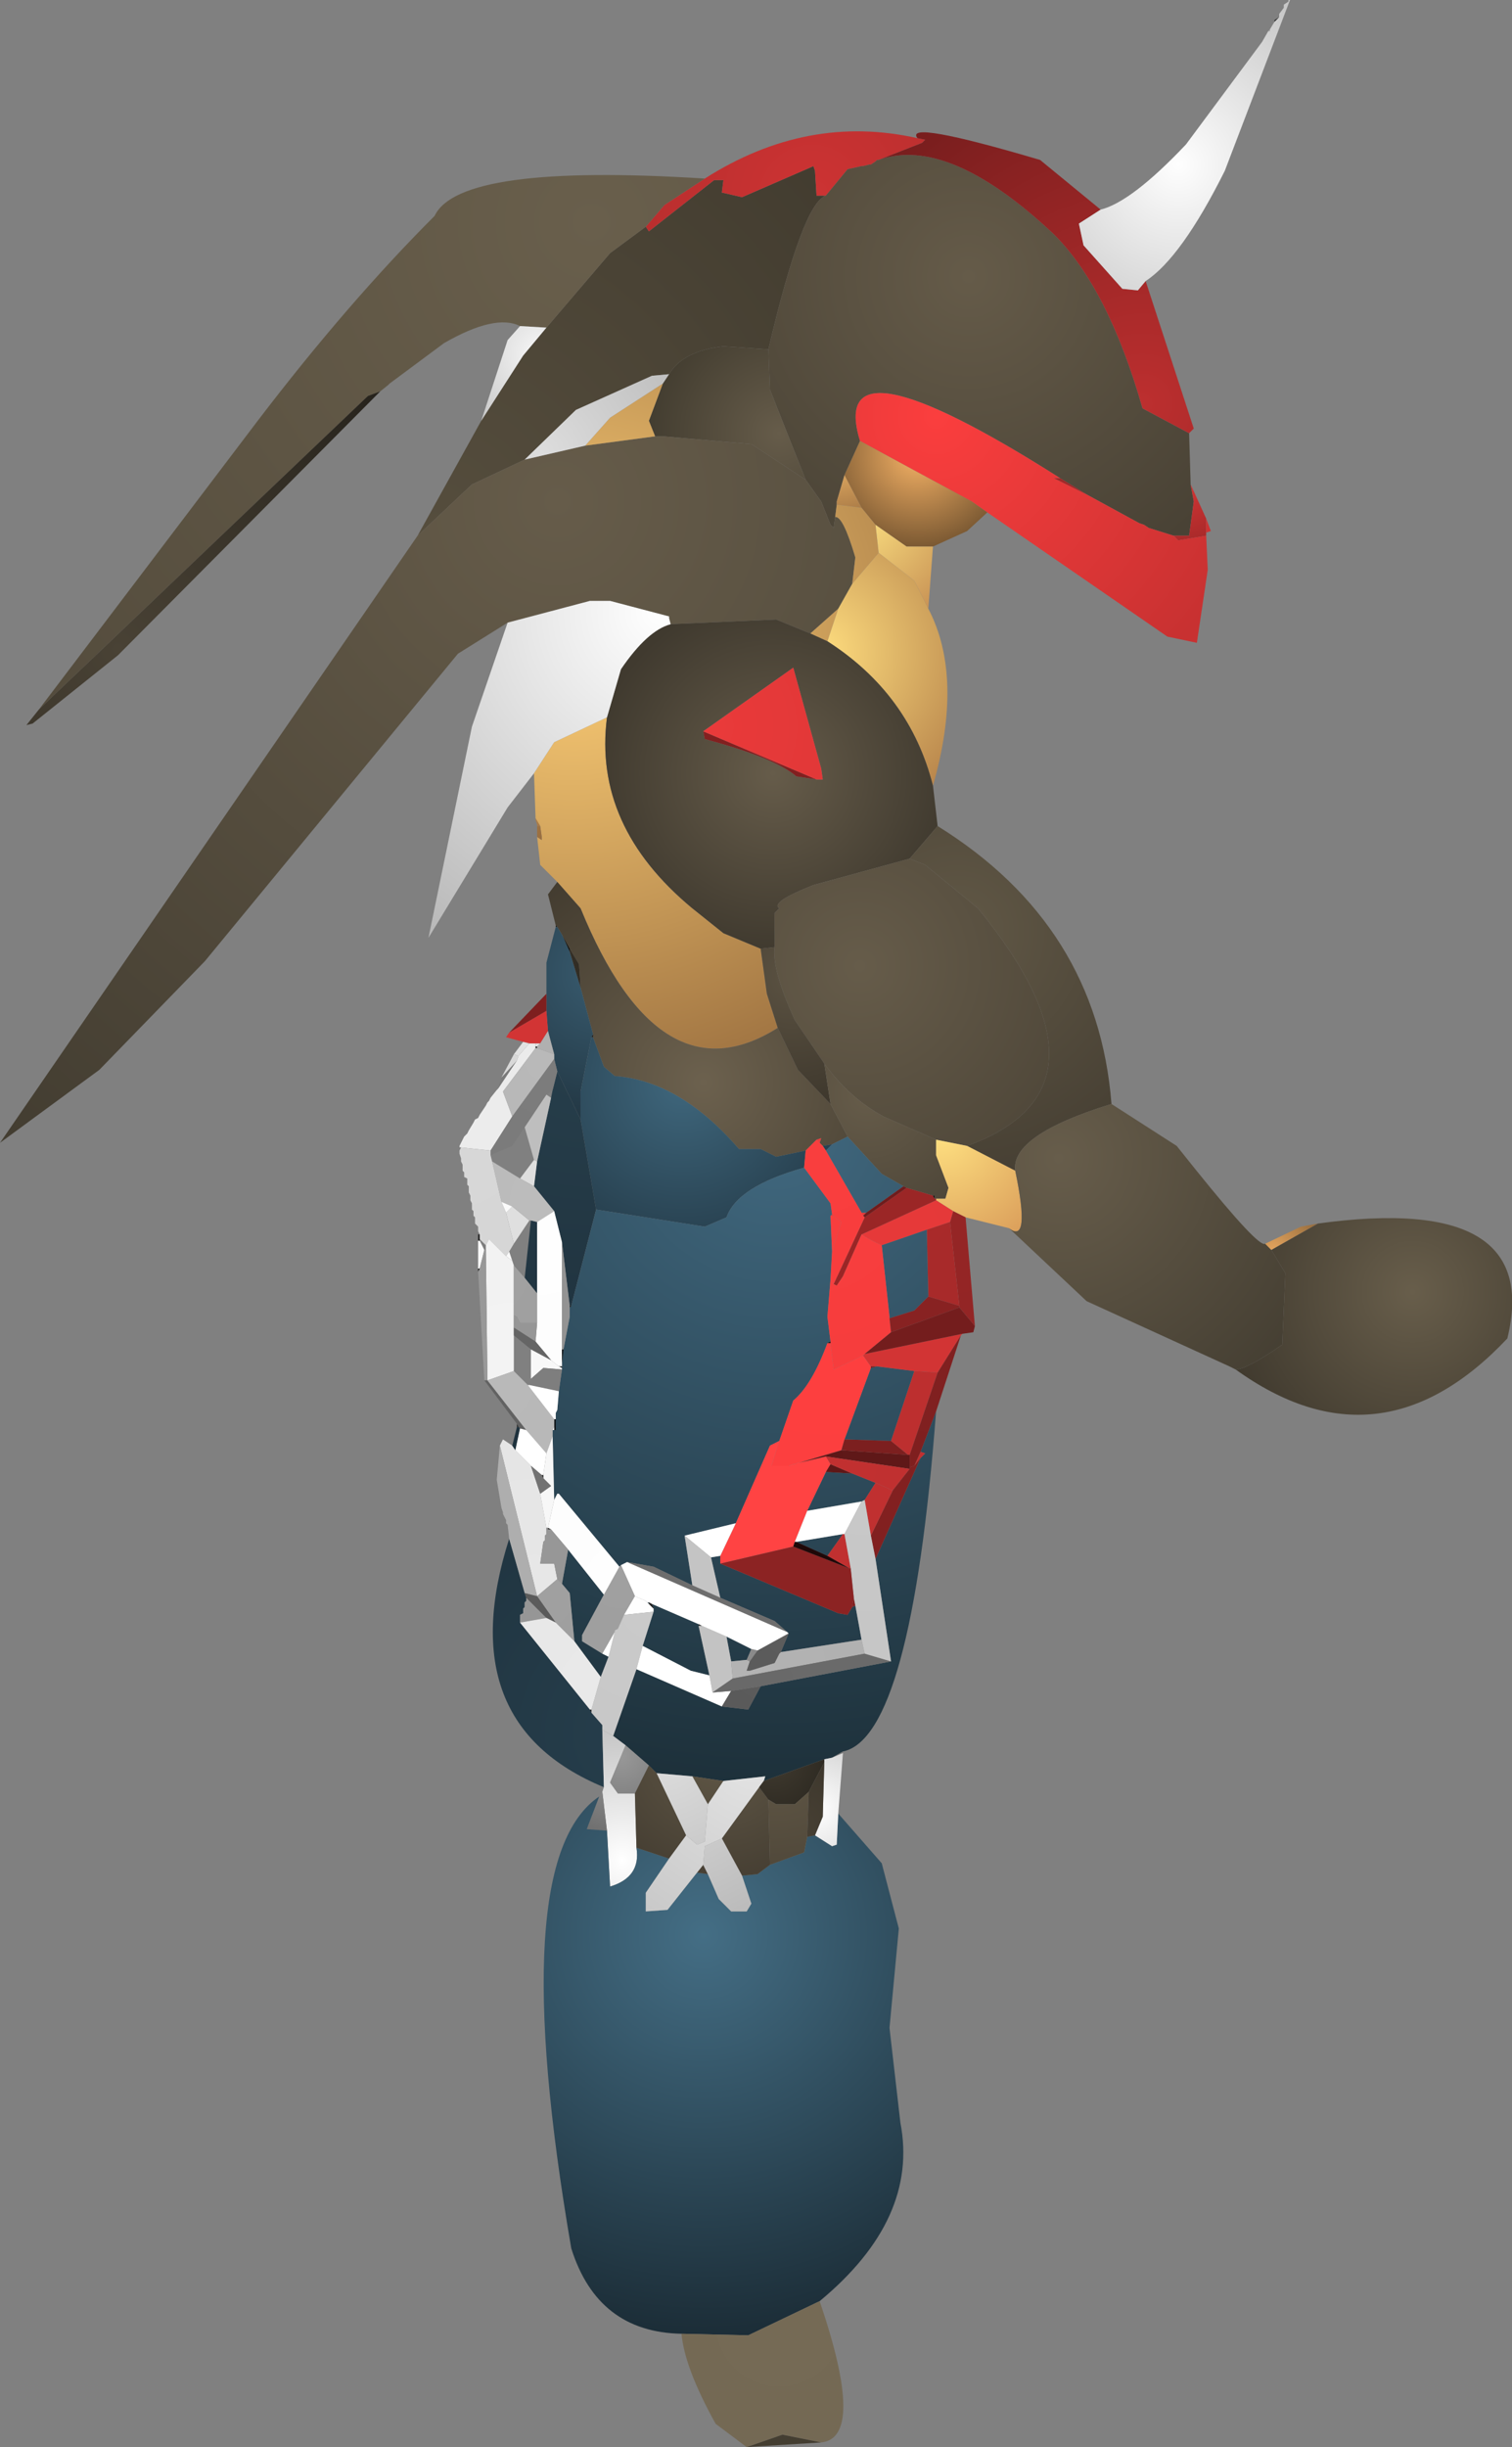 <?xml version="1.0" encoding="UTF-8" standalone="no"?>
<svg xmlns:ffdec="https://www.free-decompiler.com/flash" xmlns:xlink="http://www.w3.org/1999/xlink" ffdec:objectType="shape" height="78.8px" width="48.7px" xmlns="http://www.w3.org/2000/svg">
  <rect width="100%" height="100%" fill="#808080" stroke="none"/>
  <g transform="matrix(1.0, 0.0, 0.0, 1.0, 14.05, 59.95)">
    <path d="M6.75 -52.65 L6.85 -52.5 8.95 -54.15 9.25 -54.15 9.2 -53.75 9.85 -53.6 12.15 -54.6 12.2 -54.45 12.25 -53.65 12.55 -53.65 Q11.8 -53.4 10.7 -48.7 L9.25 -48.8 Q7.95 -48.65 7.5 -47.9 L6.95 -47.85 4.5 -46.75 2.85 -45.15 1.15 -44.35 -0.6 -42.7 1.45 -46.4 2.8 -48.5 3.55 -49.4 5.6 -51.8 6.75 -52.65" fill="url(#gradient0)" fill-rule="evenodd" stroke="none"/>
    <path d="M12.55 -53.65 L12.25 -53.65 12.2 -54.45 12.15 -54.6 9.85 -53.6 9.2 -53.75 9.25 -54.15 8.95 -54.15 6.85 -52.5 6.75 -52.65 7.35 -53.35 8.65 -54.2 Q11.95 -56.3 15.5 -55.5 L15.75 -55.45 15.65 -55.35 14.25 -54.8 14.2 -54.8 14.15 -54.75 14.0 -54.65 13.95 -54.65 13.75 -54.6 13.7 -54.6 13.25 -54.5 12.55 -53.65" fill="url(#gradient1)" fill-rule="evenodd" stroke="none"/>
    <path d="M6.75 -52.65 L5.6 -51.8 3.55 -49.4 2.7 -49.45 Q1.9 -49.85 0.25 -48.9 L-1.5 -47.6 -1.55 -47.55 -1.8 -47.35 -2.2 -47.2 -12.8 -37.1 -5.75 -46.4 Q-2.85 -50.2 -0.05 -53.0 0.75 -54.7 8.65 -54.2 L7.35 -53.35 6.75 -52.65" fill="url(#gradient2)" fill-rule="evenodd" stroke="none"/>
    <path d="M10.7 -48.7 Q11.8 -53.4 12.55 -53.65 L13.25 -54.5 13.7 -54.6 13.75 -54.6 13.95 -54.65 14.0 -54.65 14.15 -54.75 14.2 -54.8 14.25 -54.8 Q16.5 -55.6 19.9 -52.4 21.65 -50.65 22.75 -46.8 L24.25 -46.0 24.3 -44.35 24.4 -43.8 24.25 -42.7 23.75 -42.7 22.95 -42.95 22.8 -43.05 22.65 -43.1 21.0 -44.0 20.1 -44.55 Q12.55 -49.35 13.65 -45.75 L13.15 -44.65 12.9 -43.8 12.9 -43.7 12.85 -43.3 12.8 -42.95 12.7 -43.05 12.4 -43.8 11.9 -44.5 10.75 -47.4 10.7 -48.7" fill="url(#gradient3)" fill-rule="evenodd" stroke="none"/>
    <path d="M14.25 -54.8 L15.65 -55.35 15.75 -55.45 15.5 -55.5 Q15.05 -56.1 19.45 -54.8 L21.4 -53.2 20.7 -52.75 20.85 -52.05 22.1 -50.65 22.6 -50.6 22.85 -50.9 24.4 -46.15 24.25 -46.0 22.75 -46.8 Q21.65 -50.65 19.9 -52.4 16.5 -55.6 14.25 -54.8" fill="url(#gradient4)" fill-rule="evenodd" stroke="none"/>
    <path d="M21.4 -53.2 Q22.4 -53.45 24.15 -55.3 L26.6 -58.6 26.8 -58.95 26.85 -58.95 26.85 -59.0 27.0 -59.25 27.15 -59.4 27.15 -59.5 27.3 -59.7 27.3 -59.8 27.45 -59.9 27.45 -59.95 27.5 -59.95 25.4 -54.45 Q24.0 -51.65 22.85 -50.9 L22.6 -50.6 22.1 -50.65 20.85 -52.05 20.7 -52.75 21.4 -53.2" fill="url(#gradient5)" fill-rule="evenodd" stroke="none"/>
    <path d="M27.0 -59.25 L27.0 -59.3 27.15 -59.4 27.0 -59.25" fill="url(#gradient6)" fill-rule="evenodd" stroke="none"/>
    <path d="M26.8 -58.95 L26.85 -59.0 26.85 -58.95 26.8 -58.95" fill="url(#gradient7)" fill-rule="evenodd" stroke="none"/>
    <path d="M24.3 -44.35 L24.8 -43.25 24.8 -42.8 24.8 -42.7 23.9 -42.55 23.75 -42.7 24.25 -42.7 24.4 -43.8 24.3 -44.35" fill="url(#gradient8)" fill-rule="evenodd" stroke="none"/>
    <path d="M24.8 -43.25 L24.95 -42.85 24.8 -42.8 24.8 -43.25 M24.8 -42.7 L24.85 -41.6 24.5 -39.25 23.55 -39.45 17.75 -43.45 17.25 -43.8 13.65 -45.75 Q12.55 -49.35 20.1 -44.55 L19.9 -44.55 21.0 -44.0 22.65 -43.1 22.8 -43.05 22.95 -42.95 23.75 -42.7 23.9 -42.55 24.8 -42.7" fill="url(#gradient9)" fill-rule="evenodd" stroke="none"/>
    <path d="M17.75 -43.45 L17.1 -42.85 16.0 -42.35 15.15 -42.35 14.15 -43.05 13.7 -43.6 13.15 -44.65 13.65 -45.75 17.25 -43.8 17.75 -43.45" fill="url(#gradient10)" fill-rule="evenodd" stroke="none"/>
    <path d="M21.0 -44.0 L19.9 -44.55 20.1 -44.55 21.0 -44.0" fill="url(#gradient11)" fill-rule="evenodd" stroke="none"/>
    <path d="M7.5 -47.9 Q7.95 -48.65 9.25 -48.8 L10.7 -48.7 10.75 -47.4 11.9 -44.5 10.15 -45.65 7.3 -45.9 7.05 -45.9 6.85 -46.4 7.3 -47.6 7.5 -47.9" fill="url(#gradient12)" fill-rule="evenodd" stroke="none"/>
    <path d="M-0.6 -42.7 L1.15 -44.35 2.85 -45.15 4.8 -45.6 7.05 -45.9 7.3 -45.9 10.15 -45.65 11.9 -44.5 12.4 -43.8 12.7 -43.05 12.8 -42.95 12.85 -43.3 Q13.1 -43.35 13.5 -42.0 L13.4 -41.15 12.95 -40.35 12.05 -39.55 10.95 -40.0 7.55 -39.85 7.5 -40.05 7.5 -40.1 5.6 -40.6 4.95 -40.6 2.3 -39.9 0.7 -38.9 -7.45 -29.0 -10.85 -25.5 -14.05 -23.15 -0.6 -42.7" fill="url(#gradient13)" fill-rule="evenodd" stroke="none"/>
    <path d="M12.9 -43.7 L12.9 -43.8 13.15 -44.65 13.7 -43.6 12.9 -43.7" fill="url(#gradient14)" fill-rule="evenodd" stroke="none"/>
    <path d="M3.9 -31.55 L3.35 -32.1 3.25 -33.0 3.4 -32.9 3.4 -33.0 3.35 -33.35 3.2 -33.6 3.15 -35.05 3.8 -36.05 5.5 -36.85 Q5.05 -33.35 8.25 -30.7 L9.25 -29.9 10.45 -29.4 10.65 -27.95 11.0 -26.85 Q7.2 -24.45 4.65 -30.7 L3.9 -31.55 M12.85 -43.3 L12.9 -43.7 13.7 -43.6 14.15 -43.05 14.25 -42.15 13.4 -41.15 13.5 -42.0 Q13.1 -43.35 12.85 -43.3 M12.95 -40.35 L12.6 -39.3 12.05 -39.55 12.95 -40.35 M7.3 -47.6 L6.85 -46.4 7.05 -45.9 4.8 -45.6 5.6 -46.5 7.3 -47.6" fill="url(#gradient15)" fill-rule="evenodd" stroke="none"/>
    <path d="M15.85 -40.35 Q17.0 -38.15 16.0 -34.65 15.25 -37.6 12.6 -39.3 L12.95 -40.35 13.4 -41.15 14.25 -42.15 15.4 -41.25 15.85 -40.35" fill="url(#gradient16)" fill-rule="evenodd" stroke="none"/>
    <path d="M16.0 -42.35 L15.85 -40.35 15.4 -41.25 14.25 -42.15 14.15 -43.05 15.15 -42.35 16.0 -42.35" fill="url(#gradient17)" fill-rule="evenodd" stroke="none"/>
    <path d="M16.0 -34.65 L16.15 -33.35 15.25 -32.3 12.15 -31.45 Q10.75 -30.9 11.05 -30.7 L10.9 -30.55 10.9 -29.45 10.45 -29.4 9.25 -29.9 8.25 -30.7 Q5.05 -33.35 5.5 -36.85 L5.95 -38.4 Q6.8 -39.65 7.55 -39.85 L10.95 -40.0 12.05 -39.55 12.6 -39.3 Q15.25 -37.6 16.0 -34.65 M8.6 -36.4 L8.65 -36.15 Q10.9 -35.55 11.6 -34.95 L12.25 -34.85 12.45 -34.85 12.4 -35.2 11.5 -38.45 8.6 -36.4" fill="url(#gradient18)" fill-rule="evenodd" stroke="none"/>
    <path d="M2.85 -45.15 L4.5 -46.75 6.95 -47.85 7.5 -47.9 7.3 -47.6 5.6 -46.5 4.8 -45.6 2.85 -45.15" fill="url(#gradient19)" fill-rule="evenodd" stroke="none"/>
    <path d="M3.55 -49.4 L2.8 -48.5 1.45 -46.4 2.3 -49.0 2.7 -49.45 3.55 -49.4" fill="url(#gradient20)" fill-rule="evenodd" stroke="none"/>
    <path d="M3.15 -35.05 L2.3 -33.95 -0.25 -29.75 1.15 -36.55 2.3 -39.9 4.95 -40.6 5.6 -40.6 7.5 -40.1 7.5 -40.05 7.55 -39.85 Q6.8 -39.65 5.95 -38.4 L5.5 -36.85 3.8 -36.05 3.15 -35.05" fill="url(#gradient21)" fill-rule="evenodd" stroke="none"/>
    <path d="M12.25 -34.85 L11.6 -34.95 Q10.9 -35.55 8.65 -36.15 L8.6 -36.4 12.25 -34.85" fill="url(#gradient22)" fill-rule="evenodd" stroke="none"/>
    <path d="M3.25 -33.0 L3.25 -33.35 3.35 -33.35 3.4 -33.0 3.4 -32.9 3.25 -33.0" fill="url(#gradient23)" fill-rule="evenodd" stroke="none"/>
    <path d="M3.25 -33.35 L3.25 -33.4 3.2 -33.55 3.2 -33.6 3.35 -33.35 3.25 -33.35" fill="url(#gradient24)" fill-rule="evenodd" stroke="none"/>
    <path d="M3.85 -30.15 L3.6 -31.15 3.9 -31.55 4.65 -30.7 Q7.2 -24.45 11.0 -26.85 L11.65 -25.5 12.7 -24.4 13.25 -23.35 12.75 -23.1 12.45 -23.05 12.35 -23.15 12.4 -23.3 12.25 -23.25 11.9 -22.9 10.95 -22.7 10.45 -22.95 9.75 -22.95 Q7.85 -25.15 5.75 -25.3 L5.4 -25.6 5.05 -26.55 5.05 -26.65 4.65 -28.15 4.6 -28.9 4.3 -29.4 4.05 -29.85 3.9 -30.1 3.85 -30.15" fill="url(#gradient25)" fill-rule="evenodd" stroke="none"/>
    <path d="M3.85 -30.1 L3.85 -30.15 3.9 -30.1 3.85 -30.1 M4.05 -29.85 L4.3 -29.4 4.3 -29.3 4.05 -29.85 M5.05 -26.65 L5.05 -26.55 5.0 -26.55 5.05 -26.65" fill="url(#gradient26)" fill-rule="evenodd" stroke="none"/>
    <path d="M3.55 -27.95 L3.55 -28.95 3.85 -30.1 3.9 -30.1 4.05 -29.85 4.3 -29.3 4.65 -28.15 5.05 -26.65 5.0 -26.55 4.65 -24.8 4.65 -23.9 3.9 -25.45 3.8 -25.85 3.8 -26.0 3.6 -26.75 3.55 -27.4 3.55 -27.95" fill="url(#gradient27)" fill-rule="evenodd" stroke="none"/>
    <path d="M4.3 -29.4 L4.6 -28.9 4.65 -28.15 4.3 -29.3 4.3 -29.4" fill="url(#gradient28)" fill-rule="evenodd" stroke="none"/>
    <path d="M2.8 -26.4 L2.25 -26.55 2.35 -26.7 3.55 -27.4 3.6 -26.75 3.35 -26.35 3.2 -26.35 3.0 -26.35 2.8 -26.4" fill="url(#gradient29)" fill-rule="evenodd" stroke="none"/>
    <path d="M0.7 -23.0 L0.75 -23.05 0.75 -23.0 0.7 -23.0 M2.0 -24.9 L2.1 -25.25 2.6 -25.8 2.0 -24.9" fill="url(#gradient30)" fill-rule="evenodd" stroke="none"/>
    <path d="M0.75 -23.05 L0.85 -23.25 0.9 -23.35 1.0 -23.45 1.05 -23.55 1.2 -23.8 1.25 -23.9 1.35 -23.95 1.4 -24.05 1.6 -24.35 1.65 -24.45 1.7 -24.5 1.75 -24.6 1.95 -24.85 2.0 -24.9 2.6 -25.8 2.65 -25.95 3.0 -26.35 3.2 -26.35 3.2 -26.25 3.2 -26.2 2.15 -24.8 2.45 -24.0 1.75 -22.9 0.8 -23.0 0.75 -23.0 0.75 -23.05" fill="url(#gradient31)" fill-rule="evenodd" stroke="none"/>
    <path d="M2.1 -25.25 L2.5 -26.0 2.65 -25.95 2.6 -25.8 2.1 -25.25" fill="url(#gradient32)" fill-rule="evenodd" stroke="none"/>
    <path d="M5.05 -26.55 L5.4 -25.6 5.75 -25.3 Q7.85 -25.15 9.75 -22.95 L10.45 -22.95 10.95 -22.7 11.9 -22.9 11.85 -22.35 Q9.7 -21.75 9.35 -20.75 L8.65 -20.45 5.15 -21.0 4.65 -23.9 4.65 -24.8 5.0 -26.55 5.05 -26.55 M12.45 -23.05 L12.75 -23.1 12.55 -22.9 12.45 -23.05" fill="url(#gradient33)" fill-rule="evenodd" stroke="none"/>
    <path d="M2.5 -26.0 L2.8 -26.4 3.0 -26.35 2.65 -25.95 2.5 -26.0 M3.2 -26.35 L3.35 -26.35 3.25 -26.25 3.2 -26.25 3.2 -26.35" fill="url(#gradient34)" fill-rule="evenodd" stroke="none"/>
    <path d="M3.35 -26.35 L3.6 -26.75 3.8 -26.0 3.25 -26.2 3.25 -26.25 3.35 -26.35" fill="url(#gradient35)" fill-rule="evenodd" stroke="none"/>
    <path d="M3.25 -26.25 L3.25 -26.2 3.2 -26.2 3.2 -26.25 3.25 -26.25" fill="url(#gradient36)" fill-rule="evenodd" stroke="none"/>
    <path d="M3.25 -26.2 L3.8 -26.0 3.8 -25.85 2.45 -24.0 2.15 -24.8 3.2 -26.2 3.25 -26.2" fill="url(#gradient37)" fill-rule="evenodd" stroke="none"/>
    <path d="M4.65 -23.9 L5.15 -21.0 4.35 -17.9 4.3 -17.9 4.05 -19.95 3.8 -20.95 3.15 -21.75 3.25 -22.55 3.7 -24.6 3.75 -24.85 3.9 -25.45 4.65 -23.9 M3.05 -20.65 L3.25 -20.6 3.25 -18.3 2.85 -18.8 3.05 -20.65" fill="url(#gradient38)" fill-rule="evenodd" stroke="none"/>
    <path d="M3.8 -25.85 L3.9 -25.45 3.75 -24.85 3.55 -24.7 2.85 -23.65 2.45 -23.05 1.75 -22.75 1.75 -22.9 2.45 -24.0 3.8 -25.85" fill="url(#gradient39)" fill-rule="evenodd" stroke="none"/>
    <path d="M2.35 -26.7 L3.55 -27.95 3.55 -27.4 2.35 -26.7" fill="url(#gradient40)" fill-rule="evenodd" stroke="none"/>
    <path d="M10.9 -29.45 L10.9 -30.55 11.05 -30.7 Q10.75 -30.9 12.15 -31.45 L15.25 -32.3 15.75 -32.1 17.45 -30.7 Q22.2 -24.9 17.1 -23.05 L16.1 -23.25 14.4 -24.0 Q13.3 -24.6 12.5 -25.7 L11.55 -27.1 Q10.8 -28.75 10.9 -29.45" fill="url(#gradient41)" fill-rule="evenodd" stroke="none"/>
    <path d="M16.15 -33.35 Q21.3 -30.15 21.75 -24.4 18.5 -23.4 18.65 -22.25 L17.1 -23.05 Q22.2 -24.9 17.45 -30.7 L15.75 -32.1 15.25 -32.3 16.15 -33.35" fill="url(#gradient42)" fill-rule="evenodd" stroke="none"/>
    <path d="M12.25 -34.85 L8.6 -36.4 11.5 -38.45 12.4 -35.2 12.45 -34.85 12.25 -34.85" fill="url(#gradient43)" fill-rule="evenodd" stroke="none"/>
    <path d="M10.45 -29.4 L10.9 -29.45 Q10.8 -28.75 11.55 -27.1 L12.5 -25.7 12.7 -24.4 11.65 -25.5 11.0 -26.85 10.65 -27.95 10.45 -29.4" fill="url(#gradient44)" fill-rule="evenodd" stroke="none"/>
    <path d="M13.25 -23.35 L12.7 -24.4 12.5 -25.7 Q13.3 -24.6 14.4 -24.0 L16.1 -23.25 16.1 -22.75 16.5 -21.7 16.4 -21.35 16.1 -21.35 16.05 -21.35 16.05 -21.45 16.0 -21.45 15.15 -21.7 15.05 -21.75 14.35 -22.15 13.25 -23.35" fill="url(#gradient45)" fill-rule="evenodd" stroke="none"/>
    <path d="M18.45 -20.4 L17.05 -20.75 16.65 -20.95 16.1 -21.3 16.1 -21.35 16.4 -21.35 16.5 -21.7 16.1 -22.75 16.1 -23.25 17.1 -23.05 18.65 -22.25 Q19.15 -19.85 18.45 -20.4" fill="url(#gradient46)" fill-rule="evenodd" stroke="none"/>
    <path d="M17.05 -20.75 L17.35 -17.25 16.85 -17.85 16.85 -17.9 16.55 -20.6 16.65 -20.95 17.05 -20.75" fill="url(#gradient47)" fill-rule="evenodd" stroke="none"/>
    <path d="M16.1 -21.3 L16.65 -20.95 16.55 -20.6 15.8 -20.35 14.35 -19.85 Q14.0 -20.0 13.7 -20.2 L16.1 -21.3 M13.85 -20.9 L13.75 -20.8 13.7 -20.9 13.85 -20.9 M12.8 -20.8 L12.7 -20.8 12.75 -20.85 12.8 -20.8" fill="url(#gradient48)" fill-rule="evenodd" stroke="none"/>
    <path d="M16.1 -21.35 L16.1 -21.3 13.7 -20.2 13.1 -18.85 12.9 -18.55 12.8 -18.6 13.8 -20.75 15.15 -21.7 16.0 -21.45 16.05 -21.35 16.1 -21.35" fill="url(#gradient49)" fill-rule="evenodd" stroke="none"/>
    <path d="M16.0 -21.45 L16.05 -21.45 16.05 -21.35 16.0 -21.45" fill="url(#gradient50)" fill-rule="evenodd" stroke="none"/>
    <path d="M16.55 -20.6 L16.85 -17.9 15.85 -18.2 15.8 -20.35 16.55 -20.6" fill="url(#gradient51)" fill-rule="evenodd" stroke="none"/>
    <path d="M21.75 -24.4 L23.85 -23.05 24.45 -22.3 Q26.5 -19.75 26.7 -19.9 L26.9 -19.7 27.35 -18.95 27.25 -16.65 Q26.1 -15.85 25.75 -15.85 L25.55 -15.95 20.95 -18.05 18.45 -20.4 Q19.15 -19.85 18.65 -22.25 18.5 -23.4 21.75 -24.4" fill="url(#gradient52)" fill-rule="evenodd" stroke="none"/>
    <path d="M16.1 -14.5 Q15.3 -4.0 13.1 -3.55 L12.75 -3.35 12.5 -3.3 10.55 -2.6 10.6 -2.75 9.25 -2.6 8.25 -2.75 7.1 -2.85 6.85 -3.1 6.1 -3.75 5.7 -4.05 6.45 -6.2 9.2 -5.0 10.05 -4.9 10.45 -5.65 14.65 -6.45 14.15 -9.75 15.6 -13.0 15.75 -13.15 15.6 -13.2 16.1 -14.5 M12.75 -23.1 L13.25 -23.35 14.35 -22.15 15.05 -21.75 13.85 -20.9 13.7 -20.9 12.55 -22.9 12.75 -23.1 M5.15 -21.0 L8.65 -20.45 9.35 -20.75 Q9.7 -21.75 11.85 -22.35 L12.7 -21.2 12.75 -20.85 12.7 -20.8 12.75 -19.65 12.7 -18.75 12.6 -17.55 12.7 -16.75 12.6 -16.7 Q12.1 -15.35 11.5 -14.85 L11.05 -13.55 10.75 -13.4 9.65 -10.9 8.0 -10.5 8.25 -8.9 7.0 -9.5 6.15 -9.65 5.95 -9.55 5.9 -9.5 3.95 -11.85 3.9 -11.85 3.8 -11.65 3.75 -13.7 3.75 -13.9 3.8 -13.9 3.85 -13.9 3.85 -14.25 3.85 -14.45 3.9 -14.55 3.95 -15.15 4.05 -15.85 4.05 -15.9 4.05 -15.95 4.05 -16.05 4.1 -16.5 4.3 -17.55 4.3 -17.85 4.35 -17.9 5.15 -21.0 M15.8 -20.35 L15.85 -18.2 15.4 -17.75 14.6 -17.5 14.6 -17.55 14.35 -19.85 15.8 -20.35 M14.0 -15.9 L14.2 -15.95 15.4 -15.8 14.65 -13.55 13.15 -13.6 14.0 -15.9 M9.15 -9.85 L9.15 -9.6 12.95 -8.0 13.25 -7.95 13.4 -8.2 13.5 -8.25 13.7 -7.15 11.1 -6.75 11.35 -7.35 11.3 -7.4 10.9 -7.75 9.15 -8.5 8.85 -9.8 9.15 -9.85 M11.95 -11.3 L12.55 -12.55 13.4 -12.5 14.15 -12.2 13.8 -11.65 13.7 -11.6 11.95 -11.3 M6.85 -8.35 L6.85 -8.3 6.8 -8.35 6.85 -8.35 M7.0 -8.05 L7.0 -8.15 6.95 -8.3 8.45 -7.65 8.45 -7.6 8.8 -6.0 8.2 -6.15 6.65 -6.95 7.0 -8.05 M5.55 -6.6 L5.3 -5.95 4.45 -7.1 4.3 -8.65 4.05 -8.95 4.25 -10.05 5.4 -8.6 4.7 -7.3 4.7 -7.1 5.35 -6.7 5.55 -6.6 M10.0 -6.5 L9.5 -6.45 9.35 -7.25 10.15 -6.85 10.0 -6.5 M13.1 -10.55 L12.6 -9.85 11.6 -10.3 13.1 -10.55" fill="url(#gradient53)" fill-rule="evenodd" stroke="none"/>
    <path d="M15.05 -21.75 L15.15 -21.7 13.8 -20.75 13.75 -20.8 13.85 -20.9 15.05 -21.75" fill="url(#gradient54)" fill-rule="evenodd" stroke="none"/>
    <path d="M12.25 -23.25 L12.4 -23.3 12.35 -23.15 12.25 -23.25" fill="url(#gradient55)" fill-rule="evenodd" stroke="none"/>
    <path d="M11.9 -22.9 L12.25 -23.25 12.35 -23.15 12.45 -23.05 12.55 -22.9 13.7 -20.9 13.75 -20.8 13.8 -20.75 12.8 -18.6 12.7 -18.75 12.75 -19.65 13.05 -20.6 12.8 -20.8 12.75 -20.85 12.7 -21.2 11.85 -22.35 11.9 -22.9" fill="url(#gradient56)" fill-rule="evenodd" stroke="none"/>
    <path d="M12.8 -20.8 L13.05 -20.6 12.75 -19.65 12.7 -20.8 12.8 -20.8 M12.7 -18.75 L12.8 -18.6 12.9 -18.55 13.1 -18.85 13.7 -20.2 Q14.0 -20.0 14.35 -19.85 L14.6 -17.55 14.6 -17.5 14.65 -17.05 13.8 -16.35 13.75 -16.3 12.8 -15.85 12.7 -16.7 12.7 -16.75 12.6 -17.55 12.7 -18.75" fill="url(#gradient57)" fill-rule="evenodd" stroke="none"/>
    <path d="M16.85 -17.9 L16.85 -17.85 14.65 -17.05 14.6 -17.5 15.4 -17.75 15.85 -18.2 16.85 -17.9" fill="url(#gradient58)" fill-rule="evenodd" stroke="none"/>
    <path d="M12.7 -16.7 L12.8 -15.85 13.75 -16.3 14.0 -15.95 14.0 -15.9 13.15 -13.6 13.05 -13.25 11.7 -12.85 11.65 -12.85 11.55 -12.8 11.5 -12.8 11.35 -12.75 10.8 -12.75 11.05 -13.55 11.5 -14.85 Q12.1 -15.35 12.6 -16.7 L12.7 -16.7" fill="url(#gradient59)" fill-rule="evenodd" stroke="none"/>
    <path d="M16.95 -17.0 L16.9 -16.95 16.15 -15.75 15.4 -15.8 14.2 -15.95 14.0 -15.95 13.75 -16.3 13.8 -16.35 16.95 -17.0" fill="url(#gradient60)" fill-rule="evenodd" stroke="none"/>
    <path d="M12.7 -16.75 L12.7 -16.7 12.6 -16.7 12.7 -16.75" fill="url(#gradient61)" fill-rule="evenodd" stroke="none"/>
    <path d="M17.35 -17.25 L17.3 -17.05 16.95 -17.0 13.8 -16.35 14.65 -17.05 16.85 -17.85 17.35 -17.25 M14.0 -15.9 L14.0 -15.95 14.2 -15.95 14.0 -15.9" fill="url(#gradient62)" fill-rule="evenodd" stroke="none"/>
    <path d="M9.65 -10.9 L10.75 -13.4 11.05 -13.55 10.8 -12.75 11.35 -12.75 11.5 -12.8 11.55 -12.8 11.65 -12.85 11.7 -12.85 12.55 -13.05 12.7 -12.8 12.55 -12.55 11.95 -11.3 11.55 -10.3 11.5 -10.15 9.15 -9.6 9.15 -9.85 9.65 -10.9" fill="url(#gradient63)" fill-rule="evenodd" stroke="none"/>
    <path d="M12.55 -12.55 L12.7 -12.8 13.4 -12.5 12.55 -12.55 M12.55 -13.05 L11.7 -12.85 13.05 -13.25 15.2 -13.1 15.25 -13.1 15.25 -12.7 15.25 -12.65 12.55 -13.05" fill="url(#gradient64)" fill-rule="evenodd" stroke="none"/>
    <path d="M12.7 -12.8 L12.55 -13.05 15.25 -12.65 14.7 -11.95 Q14.4 -12.1 14.15 -12.2 L13.4 -12.5 12.7 -12.8 M15.4 -12.75 L15.6 -13.2 15.75 -13.15 15.6 -13.0 15.4 -12.75" fill="url(#gradient65)" fill-rule="evenodd" stroke="none"/>
    <path d="M13.05 -13.25 L13.15 -13.6 14.65 -13.55 15.2 -13.1 13.05 -13.25" fill="url(#gradient66)" fill-rule="evenodd" stroke="none"/>
    <path d="M15.2 -13.1 L14.65 -13.55 15.4 -15.8 16.15 -15.75 15.25 -13.1 15.2 -13.1" fill="url(#gradient67)" fill-rule="evenodd" stroke="none"/>
    <path d="M16.9 -16.95 L16.1 -14.5 15.6 -13.2 15.4 -12.75 15.25 -12.7 15.25 -13.1 16.15 -15.75 16.9 -16.95" fill="url(#gradient68)" fill-rule="evenodd" stroke="none"/>
    <path d="M14.7 -11.95 L15.25 -12.65 15.25 -12.7 15.4 -12.75 15.6 -13.0 14.15 -9.75 14.0 -10.5 14.7 -11.95 M13.45 -8.5 L13.5 -8.25 13.4 -8.2 13.45 -8.5" fill="url(#gradient69)" fill-rule="evenodd" stroke="none"/>
    <path d="M3.7 -24.6 L3.25 -22.55 3.15 -22.6 2.85 -23.65 3.55 -24.7 3.7 -24.6" fill="url(#gradient70)" fill-rule="evenodd" stroke="none"/>
    <path d="M3.25 -22.55 L3.15 -21.75 2.7 -22.0 3.15 -22.6 3.25 -22.55 M2.45 -21.1 L3.0 -20.65 2.5 -19.9 2.25 -20.9 2.45 -21.1" fill="url(#gradient71)" fill-rule="evenodd" stroke="none"/>
    <path d="M3.15 -21.75 L3.8 -20.95 3.25 -20.6 3.05 -20.65 3.0 -20.65 2.45 -21.1 2.1 -21.25 1.8 -22.55 2.7 -22.0 3.15 -21.75" fill="url(#gradient72)" fill-rule="evenodd" stroke="none"/>
    <path d="M1.35 -20.2 L1.35 -20.3 1.4 -20.2 1.35 -20.2 M0.75 -22.9 L0.7 -23.0 0.75 -23.0 0.8 -23.0 0.75 -22.9 M1.4 -20.05 L1.6 -19.85 1.6 -19.7 1.55 -19.7 1.4 -20.0 1.4 -20.05" fill="url(#gradient73)" fill-rule="evenodd" stroke="none"/>
    <path d="M1.35 -20.3 L1.35 -20.45 1.25 -20.55 1.25 -20.75 1.2 -20.8 1.2 -20.95 1.15 -21.0 1.15 -21.2 1.1 -21.3 1.1 -21.45 1.05 -21.55 1.05 -21.75 1.0 -21.8 1.0 -22.0 0.9 -22.05 0.9 -22.2 0.85 -22.25 0.85 -22.45 0.8 -22.55 0.8 -22.65 0.75 -22.8 0.75 -22.9 0.8 -23.0 1.75 -22.9 1.75 -22.75 1.8 -22.55 2.1 -21.25 2.25 -20.9 2.5 -19.9 2.35 -19.65 2.25 -19.5 1.7 -20.05 1.6 -19.85 1.4 -20.05 1.4 -20.2 1.35 -20.3" fill="url(#gradient74)" fill-rule="evenodd" stroke="none"/>
    <path d="M1.35 -19.1 L1.35 -20.0 1.4 -20.0 1.55 -19.7 1.4 -19.1 1.35 -19.1 M2.1 -21.25 L2.45 -21.1 2.25 -20.9 2.1 -21.25 M2.25 -19.5 L2.35 -19.65 2.45 -19.35 2.25 -19.5" fill="url(#gradient75)" fill-rule="evenodd" stroke="none"/>
    <path d="M1.35 -20.0 L1.35 -20.2 1.4 -20.2 1.4 -20.05 1.4 -20.0 1.35 -20.0" fill="url(#gradient76)" fill-rule="evenodd" stroke="none"/>
    <path d="M1.6 -19.85 L1.7 -20.05 2.25 -19.5 2.45 -19.35 2.5 -19.2 2.5 -17.6 2.5 -17.2 2.5 -16.95 2.5 -15.8 1.65 -15.5 1.6 -19.7 1.6 -19.85" fill="url(#gradient77)" fill-rule="evenodd" stroke="none"/>
    <path d="M1.55 -15.5 L1.35 -19.0 1.4 -19.1 1.55 -19.7 1.6 -19.7 1.65 -15.5 1.55 -15.5" fill="url(#gradient78)" fill-rule="evenodd" stroke="none"/>
    <path d="M1.35 -19.0 L1.35 -19.1 1.4 -19.1 1.35 -19.0" fill="url(#gradient79)" fill-rule="evenodd" stroke="none"/>
    <path d="M3.8 -20.95 L4.05 -19.95 4.05 -16.5 4.05 -16.05 4.05 -15.95 3.95 -15.95 3.7 -16.15 3.2 -16.75 3.25 -17.35 3.25 -18.3 3.25 -20.6 3.8 -20.95" fill="url(#gradient80)" fill-rule="evenodd" stroke="none"/>
    <path d="M2.5 -17.6 L2.5 -19.2 2.85 -18.8 3.25 -18.3 3.25 -17.35 2.7 -17.35 2.6 -17.55 2.5 -17.6" fill="url(#gradient81)" fill-rule="evenodd" stroke="none"/>
    <path d="M4.3 -17.9 L4.35 -17.9 4.3 -17.85 4.3 -17.9 M4.1 -16.5 L4.05 -16.05 4.05 -16.5 4.1 -16.5 M4.05 -15.95 L4.05 -15.9 3.95 -15.95 4.05 -15.95 M3.85 -14.25 L3.85 -13.9 3.8 -13.9 3.8 -14.0 3.8 -14.25 3.85 -14.25" fill="url(#gradient82)" fill-rule="evenodd" stroke="none"/>
    <path d="M4.05 -19.95 L4.3 -17.9 4.3 -17.85 4.3 -17.55 4.1 -16.5 4.05 -16.5 4.05 -19.95" fill="url(#gradient83)" fill-rule="evenodd" stroke="none"/>
    <path d="M2.5 -17.2 L2.5 -17.6 2.6 -17.55 2.7 -17.35 3.25 -17.35 3.2 -16.75 2.5 -17.2" fill="url(#gradient84)" fill-rule="evenodd" stroke="none"/>
    <path d="M4.05 -15.9 L4.05 -15.85 3.45 -15.9 3.05 -15.55 3.05 -16.5 3.7 -16.15 3.95 -15.95 4.05 -15.9" fill="url(#gradient85)" fill-rule="evenodd" stroke="none"/>
    <path d="M2.5 -16.95 L2.5 -17.2 3.2 -16.75 3.7 -16.15 3.05 -16.5 2.5 -16.95" fill="url(#gradient86)" fill-rule="evenodd" stroke="none"/>
    <path d="M4.05 -15.85 L3.95 -15.15 3.0 -15.35 3.05 -15.55 3.45 -15.9 4.05 -15.85" fill="url(#gradient87)" fill-rule="evenodd" stroke="none"/>
    <path d="M2.6 -14.1 L1.55 -15.5 1.65 -15.5 2.9 -13.9 2.7 -13.95 2.65 -14.0 2.6 -14.1" fill="url(#gradient88)" fill-rule="evenodd" stroke="none"/>
    <path d="M1.65 -15.5 L2.5 -15.8 2.95 -15.35 3.8 -14.25 3.8 -14.0 3.75 -13.9 3.75 -13.7 3.55 -13.15 2.9 -13.9 1.65 -15.5" fill="url(#gradient89)" fill-rule="evenodd" stroke="none"/>
    <path d="M2.05 -13.4 L2.15 -13.6 2.45 -13.4 2.55 -13.25 3.05 -12.75 3.35 -11.85 3.55 -10.75 3.55 -10.7 3.55 -10.55 3.5 -10.5 3.5 -10.35 3.45 -10.3 3.35 -9.6 3.8 -9.6 3.9 -9.1 3.25 -8.55 2.05 -13.4" fill="url(#gradient90)" fill-rule="evenodd" stroke="none"/>
    <path d="M5.4 -2.4 Q0.45 -4.45 2.35 -10.4 L2.85 -8.65 2.9 -8.5 2.9 -8.4 2.85 -8.35 2.85 -8.2 2.8 -8.15 2.8 -8.0 2.7 -7.95 2.7 -7.7 4.95 -4.9 5.0 -4.8 5.35 -4.4 5.35 -4.25 5.4 -2.4 M2.45 -13.4 L2.6 -14.0 2.65 -14.0 2.7 -13.95 2.55 -13.25 2.45 -13.4" fill="url(#gradient91)" fill-rule="evenodd" stroke="none"/>
    <path d="M3.95 -15.15 L3.9 -14.55 3.85 -14.45 3.85 -14.25 3.8 -14.25 2.95 -15.35 3.0 -15.35 3.95 -15.15 M2.7 -13.95 L2.9 -13.9 3.55 -13.15 3.45 -12.45 3.4 -12.45 3.05 -12.75 2.55 -13.25 2.7 -13.95" fill="url(#gradient92)" fill-rule="evenodd" stroke="none"/>
    <path d="M2.6 -14.0 L2.6 -14.1 2.65 -14.0 2.6 -14.0" fill="url(#gradient93)" fill-rule="evenodd" stroke="none"/>
    <path d="M3.8 -13.9 L3.75 -13.9 3.8 -14.0 3.8 -13.9 M3.75 -13.7 L3.8 -11.65 3.6 -10.75 3.55 -10.75 3.35 -11.85 3.7 -12.1 3.45 -12.35 3.45 -12.45 3.55 -13.15 3.75 -13.7" fill="url(#gradient94)" fill-rule="evenodd" stroke="none"/>
    <path d="M3.05 -12.75 L3.4 -12.45 3.45 -12.35 3.7 -12.1 3.35 -11.85 3.05 -12.75" fill="url(#gradient95)" fill-rule="evenodd" stroke="none"/>
    <path d="M3.4 -12.45 L3.45 -12.45 3.45 -12.35 3.4 -12.45" fill="url(#gradient96)" fill-rule="evenodd" stroke="none"/>
    <path d="M9.65 -10.9 L9.15 -9.85 8.85 -9.8 8.0 -10.5 9.65 -10.9 M11.55 -10.3 L11.95 -11.3 13.7 -11.6 13.15 -10.55 13.1 -10.55 11.6 -10.3 11.55 -10.3" fill="url(#gradient97)" fill-rule="evenodd" stroke="none"/>
    <path d="M8.25 -8.9 L8.0 -10.5 8.85 -9.8 9.15 -8.5 8.25 -8.9 M9.5 -6.45 L9.55 -5.9 8.9 -5.45 8.8 -6.0 8.45 -7.6 8.55 -7.6 9.35 -7.25 9.5 -6.45" fill="url(#gradient98)" fill-rule="evenodd" stroke="none"/>
    <path d="M5.95 -9.55 L6.15 -9.65 11.3 -7.4 11.35 -7.35 10.35 -6.8 10.15 -6.85 9.35 -7.25 8.55 -7.6 8.45 -7.65 6.95 -8.3 6.85 -8.35 6.8 -8.35 6.75 -8.4 6.4 -8.55 5.95 -9.55" fill="url(#gradient99)" fill-rule="evenodd" stroke="none"/>
    <path d="M5.9 -9.5 L5.95 -9.55 6.4 -8.55 6.05 -7.95 5.85 -7.5 5.75 -7.45 5.75 -7.4 5.35 -6.7 4.7 -7.1 4.7 -7.3 5.4 -8.6 5.9 -9.5" fill="url(#gradient100)" fill-rule="evenodd" stroke="none"/>
    <path d="M6.15 -9.65 L7.0 -9.5 8.25 -8.9 9.15 -8.5 10.9 -7.75 11.3 -7.4 6.15 -9.65" fill="url(#gradient101)" fill-rule="evenodd" stroke="none"/>
    <path d="M3.8 -11.65 L3.9 -11.85 3.95 -11.85 5.9 -9.5 5.4 -8.6 4.25 -10.05 3.7 -10.7 3.6 -10.75 3.8 -11.65 M6.8 -8.35 L6.85 -8.3 7.0 -8.15 7.0 -8.05 6.05 -7.95 6.4 -8.55 6.75 -8.4 6.8 -8.35" fill="url(#gradient102)" fill-rule="evenodd" stroke="none"/>
    <path d="M6.85 -8.3 L6.95 -8.3 7.0 -8.15 6.85 -8.3" fill="url(#gradient103)" fill-rule="evenodd" stroke="none"/>
    <path d="M6.95 -8.3 L6.85 -8.3 6.85 -8.35 6.95 -8.3 M8.55 -7.6 L8.45 -7.6 8.45 -7.65 8.55 -7.6" fill="url(#gradient104)" fill-rule="evenodd" stroke="none"/>
    <path d="M6.05 -7.95 L7.0 -8.05 6.65 -6.95 6.45 -6.2 5.7 -4.05 5.35 -4.25 5.35 -4.4 5.0 -4.8 5.0 -4.9 5.3 -5.95 5.55 -6.6 5.75 -7.4 5.75 -7.45 5.85 -7.5 6.05 -7.95" fill="url(#gradient105)" fill-rule="evenodd" stroke="none"/>
    <path d="M5.75 -7.4 L5.55 -6.6 5.35 -6.7 5.75 -7.4 M6.45 -6.2 L6.65 -6.95 8.2 -6.15 8.8 -6.0 8.9 -5.45 9.5 -5.5 9.2 -5.0 6.45 -6.2" fill="url(#gradient106)" fill-rule="evenodd" stroke="none"/>
    <path d="M10.0 -6.5 L10.1 -6.45 10.0 -6.15 10.1 -6.15 10.9 -6.4 11.05 -6.7 11.1 -6.75 13.7 -7.15 13.8 -6.7 9.55 -5.9 9.5 -6.45 10.0 -6.5" fill="url(#gradient107)" fill-rule="evenodd" stroke="none"/>
    <path d="M10.1 -6.45 L10.0 -6.5 10.15 -6.85 10.35 -6.8 10.1 -6.45" fill="url(#gradient108)" fill-rule="evenodd" stroke="none"/>
    <path d="M3.7 -10.7 L3.6 -10.7 3.6 -10.75 3.7 -10.7" fill="url(#gradient109)" fill-rule="evenodd" stroke="none"/>
    <path d="M3.6 -10.7 L3.7 -10.7 4.25 -10.05 4.05 -8.95 3.9 -9.1 3.8 -9.6 3.35 -9.6 3.45 -10.3 3.5 -10.35 3.5 -10.5 3.55 -10.55 3.55 -10.7 3.6 -10.7 M2.7 -7.7 L2.7 -7.95 2.8 -8.0 2.8 -8.15 2.85 -8.2 2.85 -8.35 2.9 -8.4 2.9 -8.5 3.55 -7.85 2.7 -7.7" fill="url(#gradient110)" fill-rule="evenodd" stroke="none"/>
    <path d="M3.6 -10.75 L3.6 -10.7 3.55 -10.7 3.55 -10.75 3.6 -10.75" fill="url(#gradient111)" fill-rule="evenodd" stroke="none"/>
    <path d="M2.35 -10.4 L2.3 -10.85 2.25 -10.9 2.25 -11.0 2.15 -11.2 2.15 -11.25 2.1 -11.4 1.95 -12.3 2.05 -13.4 3.25 -8.55 2.85 -8.65 2.35 -10.4" fill="url(#gradient112)" fill-rule="evenodd" stroke="none"/>
    <path d="M3.9 -9.1 L4.05 -8.95 4.3 -8.65 4.45 -7.1 3.85 -7.7 3.25 -8.55 3.9 -9.1" fill="url(#gradient113)" fill-rule="evenodd" stroke="none"/>
    <path d="M2.9 -8.5 L2.85 -8.65 3.25 -8.55 3.85 -7.7 3.55 -7.85 2.9 -8.5" fill="url(#gradient114)" fill-rule="evenodd" stroke="none"/>
    <path d="M5.3 -5.95 L5.0 -4.9 4.95 -4.9 2.7 -7.7 3.55 -7.85 3.85 -7.7 4.45 -7.1 5.3 -5.95" fill="url(#gradient115)" fill-rule="evenodd" stroke="none"/>
    <path d="M5.0 -4.9 L5.0 -4.8 4.95 -4.9 5.0 -4.9" fill="url(#gradient116)" fill-rule="evenodd" stroke="none"/>
    <path d="M11.1 -6.75 L11.05 -6.7 10.9 -6.4 10.1 -6.15 10.0 -6.15 10.1 -6.45 10.35 -6.8 11.35 -7.35 11.1 -6.75 M9.5 -5.5 L10.45 -5.65 10.05 -4.9 9.2 -5.0 9.5 -5.5" fill="url(#gradient117)" fill-rule="evenodd" stroke="none"/>
    <path d="M9.55 -5.9 L13.8 -6.7 14.65 -6.45 10.45 -5.65 9.5 -5.5 8.9 -5.45 9.55 -5.9" fill="url(#gradient118)" fill-rule="evenodd" stroke="none"/>
    <path d="M5.35 -2.25 L5.4 -2.4 5.35 -4.25 5.7 -4.05 6.1 -3.75 5.6 -2.55 5.85 -2.2 6.4 -2.2 6.45 -0.45 Q6.6 0.5 5.6 0.8 L5.5 -1.0 5.35 -2.25" fill="url(#gradient119)" fill-rule="evenodd" stroke="none"/>
    <path d="M5.25 -2.1 L5.35 -2.25 5.5 -1.0 4.85 -1.05 5.25 -2.1 M6.1 -3.75 L6.85 -3.1 6.4 -2.2 5.85 -2.2 5.6 -2.55 6.1 -3.75" fill="url(#gradient120)" fill-rule="evenodd" stroke="none"/>
    <path d="M12.95 -1.55 L14.35 0.05 14.9 2.15 14.6 5.35 14.95 8.4 Q15.55 11.5 12.35 14.15 L10.05 15.25 7.9 15.2 Q5.2 15.15 4.35 12.45 2.2 -0.05 5.25 -2.1 L4.85 -1.05 5.5 -1.0 5.6 0.8 Q6.6 0.5 6.45 -0.45 L7.5 -0.1 6.75 1.0 6.75 1.6 7.45 1.55 8.4 0.35 8.75 0.4 9.1 1.2 9.5 1.6 10.0 1.6 10.15 1.35 9.85 0.45 10.35 0.4 10.75 0.1 11.85 -0.3 11.95 -0.8 12.2 -0.85 12.75 -0.5 12.9 -0.55 12.95 -1.55" fill="url(#gradient121)" fill-rule="evenodd" stroke="none"/>
    <path d="M6.4 -2.2 L6.85 -3.1 7.1 -2.85 8.05 -0.85 7.5 -0.1 6.45 -0.45 6.4 -2.2 M8.25 -2.75 L9.25 -2.6 8.75 -1.85 8.25 -2.75 M8.6 0.1 L8.75 0.4 8.4 0.35 8.6 0.1 M9.85 0.45 L9.2 -0.75 10.4 -2.4 10.7 -2.0 10.75 0.1 10.35 0.4 9.85 0.45" fill="url(#gradient122)" fill-rule="evenodd" stroke="none"/>
    <path d="M7.1 -2.85 L8.25 -2.75 8.75 -1.85 8.65 -0.65 8.4 -0.55 8.05 -0.85 7.1 -2.85 M8.6 0.1 L8.65 -0.5 9.2 -0.75 9.85 0.45 10.15 1.35 10.0 1.6 9.5 1.6 9.1 1.2 8.75 0.4 8.6 0.1" fill="url(#gradient123)" fill-rule="evenodd" stroke="none"/>
    <path d="M9.25 -2.6 L10.6 -2.75 10.55 -2.6 10.4 -2.4 9.2 -0.75 8.65 -0.5 8.6 0.1 8.4 0.35 7.45 1.55 6.75 1.6 6.75 1.0 7.5 -0.1 8.05 -0.85 8.4 -0.55 8.65 -0.65 8.75 -1.85 9.25 -2.6" fill="url(#gradient124)" fill-rule="evenodd" stroke="none"/>
    <path d="M14.15 -12.2 Q14.4 -12.1 14.7 -11.95 L14.0 -10.5 13.8 -11.65 14.15 -12.2 M13.15 -10.55 L13.35 -9.45 13.3 -9.45 12.6 -9.85 13.1 -10.55 13.15 -10.55" fill="url(#gradient125)" fill-rule="evenodd" stroke="none"/>
    <path d="M13.8 -6.7 L13.7 -7.15 13.5 -8.25 13.45 -8.5 13.35 -9.45 13.15 -10.55 13.7 -11.6 13.8 -11.65 14.0 -10.5 14.15 -9.75 14.65 -6.45 13.8 -6.7" fill="url(#gradient126)" fill-rule="evenodd" stroke="none"/>
    <path d="M9.15 -9.6 L11.5 -10.15 13.3 -9.45 13.35 -9.45 13.45 -8.5 13.4 -8.2 13.25 -7.95 12.95 -8.0 9.15 -9.6" fill="url(#gradient127)" fill-rule="evenodd" stroke="none"/>
    <path d="M11.5 -10.15 L11.55 -10.3 11.6 -10.3 12.6 -9.85 13.3 -9.45 11.5 -10.15" fill="url(#gradient128)" fill-rule="evenodd" stroke="none"/>
    <path d="M13.1 -3.55 L13.1 -3.5 12.75 -3.35 13.1 -3.55" fill="url(#gradient129)" fill-rule="evenodd" stroke="none"/>
    <path d="M13.1 -3.5 L12.95 -1.55 12.9 -0.55 12.75 -0.5 12.2 -0.85 12.45 -1.45 12.5 -3.2 12.5 -3.3 12.75 -3.35 13.1 -3.5" fill="url(#gradient130)" fill-rule="evenodd" stroke="none"/>
    <path d="M10.55 -2.6 L12.5 -3.3 12.5 -3.2 12.0 -2.25 11.55 -1.85 10.95 -1.85 10.7 -2.0 10.4 -2.4 10.55 -2.6" fill="url(#gradient131)" fill-rule="evenodd" stroke="none"/>
    <path d="M10.7 -2.0 L10.95 -1.85 11.55 -1.85 12.0 -2.25 11.95 -0.8 11.85 -0.3 10.75 0.1 10.7 -2.0" fill="url(#gradient132)" fill-rule="evenodd" stroke="none"/>
    <path d="M12.5 -3.2 L12.45 -1.45 12.2 -0.85 11.95 -0.8 12.0 -2.25 12.5 -3.2" fill="url(#gradient133)" fill-rule="evenodd" stroke="none"/>
    <path d="M26.7 -19.9 L27.85 -20.45 28.4 -20.55 26.9 -19.7 26.7 -19.9" fill="url(#gradient134)" fill-rule="evenodd" stroke="none"/>
    <path d="M28.4 -20.55 Q35.65 -21.55 34.5 -16.85 30.4 -12.5 25.75 -15.85 26.1 -15.85 27.25 -16.65 L27.35 -18.95 26.9 -19.7 28.4 -20.55" fill="url(#gradient135)" fill-rule="evenodd" stroke="none"/>
    <path d="M-1.8 -47.35 L-10.25 -38.85 -13.0 -36.65 -13.2 -36.6 -12.8 -37.1 -2.2 -47.2 -1.8 -47.35" fill="url(#gradient136)" fill-rule="evenodd" stroke="none"/>
    <path d="M12.35 14.15 Q13.85 18.55 12.4 18.7 L11.15 18.45 10.0 18.85 9.0 18.1 Q8.0 16.3 7.9 15.2 L10.05 15.25 12.35 14.15" fill="url(#gradient137)" fill-rule="evenodd" stroke="none"/>
    <path d="M12.4 18.7 L10.0 18.85 11.15 18.45 12.4 18.7" fill="url(#gradient138)" fill-rule="evenodd" stroke="none"/>
  </g>
  <defs>
    <radialGradient cx="0" cy="0" gradientTransform="matrix(0.025, 0.0, 0.0, 0.025, -0.1, -42.95)" gradientUnits="userSpaceOnUse" id="gradient0" r="819.2" spreadMethod="pad">
      <stop offset="0.0" stop-color="#554d3d"/>
      <stop offset="1.0" stop-color="#3f392d"/>
    </radialGradient>
    <radialGradient cx="0" cy="0" gradientTransform="matrix(0.011, 0.0, 0.0, 0.011, 12.1, -53.6)" gradientUnits="userSpaceOnUse" id="gradient1" r="819.2" spreadMethod="pad">
      <stop offset="0.0" stop-color="#cd3333"/>
      <stop offset="1.0" stop-color="#ac2b2b"/>
    </radialGradient>
    <radialGradient cx="0" cy="0" gradientTransform="matrix(0.03, 0.0, 0.0, 0.03, 5.0, -52.8)" gradientUnits="userSpaceOnUse" id="gradient2" r="819.2" spreadMethod="pad">
      <stop offset="0.0" stop-color="#695f4c"/>
      <stop offset="1.0" stop-color="#534b3c"/>
    </radialGradient>
    <radialGradient cx="0" cy="0" gradientTransform="matrix(0.013, 0.0, 0.0, 0.013, 17.15, -51.05)" gradientUnits="userSpaceOnUse" id="gradient3" r="819.2" spreadMethod="pad">
      <stop offset="0.0" stop-color="#655b49"/>
      <stop offset="1.0" stop-color="#494235"/>
    </radialGradient>
    <radialGradient cx="0" cy="0" gradientTransform="matrix(0.015, 0.0, 0.0, 0.015, 22.75, -46.95)" gradientUnits="userSpaceOnUse" id="gradient4" r="819.2" spreadMethod="pad">
      <stop offset="0.0" stop-color="#bd2f2f"/>
      <stop offset="1.0" stop-color="#721c1c"/>
    </radialGradient>
    <radialGradient cx="0" cy="0" gradientTransform="matrix(0.008, 0.0, 0.0, 0.008, 23.9, -54.65)" gradientUnits="userSpaceOnUse" id="gradient5" r="819.2" spreadMethod="pad">
      <stop offset="0.0" stop-color="#fefefe"/>
      <stop offset="1.0" stop-color="#c4c4c4"/>
    </radialGradient>
    <radialGradient cx="0" cy="0" gradientTransform="matrix(0.003, 0.0, 0.0, 0.003, 27.6, -60.4)" gradientUnits="userSpaceOnUse" id="gradient6" r="819.2" spreadMethod="pad">
      <stop offset="0.0" stop-color="#202020"/>
      <stop offset="1.0" stop-color="#202020"/>
    </radialGradient>
    <radialGradient cx="0" cy="0" gradientTransform="matrix(0.003, 0.0, 0.0, 0.003, 27.6, -60.4)" gradientUnits="userSpaceOnUse" id="gradient7" r="819.2" spreadMethod="pad">
      <stop offset="0.0" stop-color="#aeaeae"/>
      <stop offset="1.0" stop-color="#a7a7a7"/>
    </radialGradient>
    <radialGradient cx="0" cy="0" gradientTransform="matrix(0.004, 0.0, 0.0, 0.004, 23.85, -44.8)" gradientUnits="userSpaceOnUse" id="gradient8" r="819.2" spreadMethod="pad">
      <stop offset="0.0" stop-color="#e03838"/>
      <stop offset="1.0" stop-color="#922424"/>
    </radialGradient>
    <radialGradient cx="0" cy="0" gradientTransform="matrix(0.013, 0.0, 0.0, 0.013, 16.1, -46.55)" gradientUnits="userSpaceOnUse" id="gradient9" r="819.2" spreadMethod="pad">
      <stop offset="0.0" stop-color="#fb3e3e"/>
      <stop offset="1.0" stop-color="#c83131"/>
    </radialGradient>
    <radialGradient cx="0" cy="0" gradientTransform="matrix(0.004, 0.0, 0.0, 0.004, 15.5, -45.35)" gradientUnits="userSpaceOnUse" id="gradient10" r="819.2" spreadMethod="pad">
      <stop offset="0.0" stop-color="#f7b366"/>
      <stop offset="1.0" stop-color="#70512e"/>
    </radialGradient>
    <radialGradient cx="0" cy="0" gradientTransform="matrix(0.005, 0.0, 0.0, 0.005, 22.1, -43.4)" gradientUnits="userSpaceOnUse" id="gradient11" r="819.2" spreadMethod="pad">
      <stop offset="0.0" stop-color="#a32929"/>
      <stop offset="1.0" stop-color="#a02727"/>
    </radialGradient>
    <radialGradient cx="0" cy="0" gradientTransform="matrix(0.005, 0.0, 0.0, 0.005, 11.05, -46.0)" gradientUnits="userSpaceOnUse" id="gradient12" r="819.2" spreadMethod="pad">
      <stop offset="0.0" stop-color="#665c4a"/>
      <stop offset="1.0" stop-color="#443e31"/>
    </radialGradient>
    <radialGradient cx="0" cy="0" gradientTransform="matrix(0.033, 0.0, 0.0, 0.033, 3.9, -43.8)" gradientUnits="userSpaceOnUse" id="gradient13" r="819.2" spreadMethod="pad">
      <stop offset="0.0" stop-color="#665c4a"/>
      <stop offset="1.0" stop-color="#433d31"/>
    </radialGradient>
    <radialGradient cx="0" cy="0" gradientTransform="matrix(0.003, 0.0, 0.0, 0.003, 12.85, -45.8)" gradientUnits="userSpaceOnUse" id="gradient14" r="819.2" spreadMethod="pad">
      <stop offset="0.0" stop-color="#ffc571"/>
      <stop offset="1.0" stop-color="#a97a46"/>
    </radialGradient>
    <radialGradient cx="0" cy="0" gradientTransform="matrix(0.018, 0.0, 0.0, 0.018, 4.45, -39.55)" gradientUnits="userSpaceOnUse" id="gradient15" r="819.2" spreadMethod="pad">
      <stop offset="0.0" stop-color="#ffd077"/>
      <stop offset="1.0" stop-color="#a07442"/>
    </radialGradient>
    <radialGradient cx="0" cy="0" gradientTransform="matrix(0.007, 0.0, 0.0, 0.007, 12.3, -38.95)" gradientUnits="userSpaceOnUse" id="gradient16" r="819.2" spreadMethod="pad">
      <stop offset="0.0" stop-color="#ffde7f"/>
      <stop offset="1.0" stop-color="#b7844b"/>
    </radialGradient>
    <radialGradient cx="0" cy="0" gradientTransform="matrix(0.005, 0.0, 0.0, 0.005, 13.5, -43.55)" gradientUnits="userSpaceOnUse" id="gradient17" r="819.2" spreadMethod="pad">
      <stop offset="0.0" stop-color="#ffe684"/>
      <stop offset="1.0" stop-color="#c79053"/>
    </radialGradient>
    <radialGradient cx="0" cy="0" gradientTransform="matrix(0.007, 0.0, 0.0, 0.007, 10.85, -35.05)" gradientUnits="userSpaceOnUse" id="gradient18" r="819.2" spreadMethod="pad">
      <stop offset="0.0" stop-color="#665c4a"/>
      <stop offset="1.0" stop-color="#403a2f"/>
    </radialGradient>
    <radialGradient cx="0" cy="0" gradientTransform="matrix(0.007, 0.0, 0.0, 0.007, 3.4, -45.35)" gradientUnits="userSpaceOnUse" id="gradient19" r="819.2" spreadMethod="pad">
      <stop offset="0.0" stop-color="#dddddd"/>
      <stop offset="1.0" stop-color="#bababa"/>
    </radialGradient>
    <radialGradient cx="0" cy="0" gradientTransform="matrix(0.005, 0.0, 0.0, 0.005, 3.4, -48.55)" gradientUnits="userSpaceOnUse" id="gradient20" r="819.2" spreadMethod="pad">
      <stop offset="0.0" stop-color="#f8f8f8"/>
      <stop offset="1.0" stop-color="#b2b2b2"/>
    </radialGradient>
    <radialGradient cx="0" cy="0" gradientTransform="matrix(0.016, 0.0, 0.0, 0.016, 7.25, -40.25)" gradientUnits="userSpaceOnUse" id="gradient21" r="819.2" spreadMethod="pad">
      <stop offset="0.0" stop-color="#ffffff"/>
      <stop offset="1.0" stop-color="#b6b6b6"/>
    </radialGradient>
    <radialGradient cx="0" cy="0" gradientTransform="matrix(0.005, 0.0, 0.0, 0.005, 8.55, -36.55)" gradientUnits="userSpaceOnUse" id="gradient22" r="819.2" spreadMethod="pad">
      <stop offset="0.0" stop-color="#822020"/>
      <stop offset="1.0" stop-color="#812020"/>
    </radialGradient>
    <radialGradient cx="0" cy="0" gradientTransform="matrix(0.003, 0.0, 0.0, 0.003, 3.05, -34.65)" gradientUnits="userSpaceOnUse" id="gradient23" r="819.2" spreadMethod="pad">
      <stop offset="0.0" stop-color="#ac7c47"/>
      <stop offset="1.0" stop-color="#92693c"/>
    </radialGradient>
    <radialGradient cx="0" cy="0" gradientTransform="matrix(0.001, 0.0, 0.0, 0.001, 3.2, -33.75)" gradientUnits="userSpaceOnUse" id="gradient24" r="819.2" spreadMethod="pad">
      <stop offset="0.0" stop-color="#b3814a"/>
      <stop offset="1.0" stop-color="#a17442"/>
    </radialGradient>
    <radialGradient cx="0" cy="0" gradientTransform="matrix(0.01, 0.0, 0.0, 0.01, 8.6, -25.1)" gradientUnits="userSpaceOnUse" id="gradient25" r="819.2" spreadMethod="pad">
      <stop offset="0.0" stop-color="#6c614e"/>
      <stop offset="1.0" stop-color="#423b2f"/>
    </radialGradient>
    <radialGradient cx="0" cy="0" gradientTransform="matrix(0.005, 0.0, 0.0, 0.005, 4.4, -28.8)" gradientUnits="userSpaceOnUse" id="gradient26" r="819.2" spreadMethod="pad">
      <stop offset="0.0" stop-color="#0c0b09"/>
      <stop offset="1.0" stop-color="#0c0b09"/>
    </radialGradient>
    <radialGradient cx="0" cy="0" gradientTransform="matrix(0.007, 0.0, 0.0, 0.007, 5.4, -28.65)" gradientUnits="userSpaceOnUse" id="gradient27" r="819.2" spreadMethod="pad">
      <stop offset="0.0" stop-color="#395c70"/>
      <stop offset="1.0" stop-color="#1e303b"/>
    </radialGradient>
    <radialGradient cx="0" cy="0" gradientTransform="matrix(0.004, 0.0, 0.0, 0.004, 4.45, -29.2)" gradientUnits="userSpaceOnUse" id="gradient28" r="819.2" spreadMethod="pad">
      <stop offset="0.0" stop-color="#332e25"/>
      <stop offset="1.0" stop-color="#2b2720"/>
    </radialGradient>
    <radialGradient cx="0" cy="0" gradientTransform="matrix(0.006, 0.0, 0.0, 0.006, 6.35, -29.2)" gradientUnits="userSpaceOnUse" id="gradient29" r="819.2" spreadMethod="pad">
      <stop offset="0.0" stop-color="#d43535"/>
      <stop offset="1.0" stop-color="#d23434"/>
    </radialGradient>
    <radialGradient cx="0" cy="0" gradientTransform="matrix(0.005, 0.0, 0.0, 0.005, 0.7, -23.15)" gradientUnits="userSpaceOnUse" id="gradient30" r="819.2" spreadMethod="pad">
      <stop offset="0.0" stop-color="#7b7b7b"/>
      <stop offset="1.0" stop-color="#7a7a7a"/>
    </radialGradient>
    <radialGradient cx="0" cy="0" gradientTransform="matrix(0.005, 0.0, 0.0, 0.005, 1.65, -22.95)" gradientUnits="userSpaceOnUse" id="gradient31" r="819.2" spreadMethod="pad">
      <stop offset="0.0" stop-color="#ececec"/>
      <stop offset="1.0" stop-color="#ebebeb"/>
    </radialGradient>
    <radialGradient cx="0" cy="0" gradientTransform="matrix(0.004, 0.0, 0.0, 0.004, 2.25, -23.2)" gradientUnits="userSpaceOnUse" id="gradient32" r="819.2" spreadMethod="pad">
      <stop offset="0.0" stop-color="#d9d9d9"/>
      <stop offset="1.0" stop-color="#d8d8d8"/>
    </radialGradient>
    <radialGradient cx="0" cy="0" gradientTransform="matrix(0.007, 0.0, 0.0, 0.007, 7.95, -25.1)" gradientUnits="userSpaceOnUse" id="gradient33" r="819.2" spreadMethod="pad">
      <stop offset="0.0" stop-color="#3f677d"/>
      <stop offset="1.0" stop-color="#253c4a"/>
    </radialGradient>
    <radialGradient cx="0" cy="0" gradientTransform="matrix(0.004, 0.0, 0.0, 0.004, 4.25, -28.65)" gradientUnits="userSpaceOnUse" id="gradient34" r="819.2" spreadMethod="pad">
      <stop offset="0.0" stop-color="#e3e3e3"/>
      <stop offset="1.0" stop-color="#e1e1e1"/>
    </radialGradient>
    <radialGradient cx="0" cy="0" gradientTransform="matrix(0.003, 0.0, 0.0, 0.003, 3.8, -26.05)" gradientUnits="userSpaceOnUse" id="gradient35" r="819.2" spreadMethod="pad">
      <stop offset="0.0" stop-color="#b0b0b0"/>
      <stop offset="1.0" stop-color="#afafaf"/>
    </radialGradient>
    <radialGradient cx="0" cy="0" gradientTransform="matrix(0.003, 0.0, 0.0, 0.003, 3.2, -26.3)" gradientUnits="userSpaceOnUse" id="gradient36" r="819.2" spreadMethod="pad">
      <stop offset="0.0" stop-color="#202020"/>
      <stop offset="1.0" stop-color="#202020"/>
    </radialGradient>
    <radialGradient cx="0" cy="0" gradientTransform="matrix(0.005, 0.0, 0.0, 0.005, 3.8, -26.05)" gradientUnits="userSpaceOnUse" id="gradient37" r="819.2" spreadMethod="pad">
      <stop offset="0.0" stop-color="#b9b9b9"/>
      <stop offset="1.0" stop-color="#b7b7b7"/>
    </radialGradient>
    <radialGradient cx="0" cy="0" gradientTransform="matrix(0.012, 0.0, 0.0, 0.012, 4.9, -26.65)" gradientUnits="userSpaceOnUse" id="gradient38" r="819.2" spreadMethod="pad">
      <stop offset="0.0" stop-color="#273f4c"/>
      <stop offset="1.0" stop-color="#20333f"/>
    </radialGradient>
    <radialGradient cx="0" cy="0" gradientTransform="matrix(0.005, 0.0, 0.0, 0.005, 3.8, -26.05)" gradientUnits="userSpaceOnUse" id="gradient39" r="819.2" spreadMethod="pad">
      <stop offset="0.0" stop-color="#7c7c7c"/>
      <stop offset="1.0" stop-color="#7b7b7b"/>
    </radialGradient>
    <radialGradient cx="0" cy="0" gradientTransform="matrix(0.006, 0.0, 0.0, 0.006, 2.15, -26.7)" gradientUnits="userSpaceOnUse" id="gradient40" r="819.2" spreadMethod="pad">
      <stop offset="0.0" stop-color="#7e1f1f"/>
      <stop offset="1.0" stop-color="#7d1f1f"/>
    </radialGradient>
    <radialGradient cx="0" cy="0" gradientTransform="matrix(0.009, 0.0, 0.0, 0.009, 13.65, -28.85)" gradientUnits="userSpaceOnUse" id="gradient41" r="819.2" spreadMethod="pad">
      <stop offset="0.0" stop-color="#665c4a"/>
      <stop offset="1.0" stop-color="#50483a"/>
    </radialGradient>
    <radialGradient cx="0" cy="0" gradientTransform="matrix(0.01, 0.0, 0.0, 0.01, 16.8, -29.95)" gradientUnits="userSpaceOnUse" id="gradient42" r="819.2" spreadMethod="pad">
      <stop offset="0.0" stop-color="#615846"/>
      <stop offset="1.0" stop-color="#463f33"/>
    </radialGradient>
    <radialGradient cx="0" cy="0" gradientTransform="matrix(0.005, 0.0, 0.0, 0.005, 8.55, -36.55)" gradientUnits="userSpaceOnUse" id="gradient43" r="819.2" spreadMethod="pad">
      <stop offset="0.0" stop-color="#ea3a3a"/>
      <stop offset="1.0" stop-color="#e23838"/>
    </radialGradient>
    <radialGradient cx="0" cy="0" gradientTransform="matrix(0.006, 0.0, 0.0, 0.006, 11.45, -28.5)" gradientUnits="userSpaceOnUse" id="gradient44" r="819.2" spreadMethod="pad">
      <stop offset="0.0" stop-color="#5b5242"/>
      <stop offset="1.0" stop-color="#393329"/>
    </radialGradient>
    <radialGradient cx="0" cy="0" gradientTransform="matrix(0.005, 0.0, 0.0, 0.005, 13.9, -24.7)" gradientUnits="userSpaceOnUse" id="gradient45" r="819.2" spreadMethod="pad">
      <stop offset="0.0" stop-color="#665c4a"/>
      <stop offset="1.0" stop-color="#4f4739"/>
    </radialGradient>
    <radialGradient cx="0" cy="0" gradientTransform="matrix(0.005, 0.0, 0.0, 0.005, 16.25, -23.5)" gradientUnits="userSpaceOnUse" id="gradient46" r="819.2" spreadMethod="pad">
      <stop offset="0.0" stop-color="#ffe181"/>
      <stop offset="1.0" stop-color="#db9f5b"/>
    </radialGradient>
    <radialGradient cx="0" cy="0" gradientTransform="matrix(0.004, 0.0, 0.0, 0.004, 16.5, -20.75)" gradientUnits="userSpaceOnUse" id="gradient47" r="819.2" spreadMethod="pad">
      <stop offset="0.0" stop-color="#952525"/>
      <stop offset="1.0" stop-color="#932525"/>
    </radialGradient>
    <radialGradient cx="0" cy="0" gradientTransform="matrix(0.005, 0.0, 0.0, 0.005, 14.25, -19.95)" gradientUnits="userSpaceOnUse" id="gradient48" r="819.2" spreadMethod="pad">
      <stop offset="0.0" stop-color="#e63939"/>
      <stop offset="1.0" stop-color="#e53939"/>
    </radialGradient>
    <radialGradient cx="0" cy="0" gradientTransform="matrix(0.006, 0.0, 0.0, 0.006, 15.9, -22.35)" gradientUnits="userSpaceOnUse" id="gradient49" r="819.2" spreadMethod="pad">
      <stop offset="0.0" stop-color="#9b2626"/>
      <stop offset="1.0" stop-color="#9a2626"/>
    </radialGradient>
    <radialGradient cx="0" cy="0" gradientTransform="matrix(0.003, 0.0, 0.0, 0.003, 14.45, -22.4)" gradientUnits="userSpaceOnUse" id="gradient50" r="819.2" spreadMethod="pad">
      <stop offset="0.0" stop-color="#0d0c09"/>
      <stop offset="1.0" stop-color="#0c0b09"/>
    </radialGradient>
    <radialGradient cx="0" cy="0" gradientTransform="matrix(0.004, 0.0, 0.0, 0.004, 15.0, -21.2)" gradientUnits="userSpaceOnUse" id="gradient51" r="819.2" spreadMethod="pad">
      <stop offset="0.0" stop-color="#a92a2a"/>
      <stop offset="1.0" stop-color="#a82a2a"/>
    </radialGradient>
    <radialGradient cx="0" cy="0" gradientTransform="matrix(0.012, 0.0, 0.0, 0.012, 20.05, -22.65)" gradientUnits="userSpaceOnUse" id="gradient52" r="819.2" spreadMethod="pad">
      <stop offset="0.0" stop-color="#675d4b"/>
      <stop offset="1.0" stop-color="#443e32"/>
    </radialGradient>
    <radialGradient cx="0" cy="0" gradientTransform="matrix(0.026, 0.0, 0.0, 0.026, 10.95, -23.7)" gradientUnits="userSpaceOnUse" id="gradient53" r="819.2" spreadMethod="pad">
      <stop offset="0.0" stop-color="#416980"/>
      <stop offset="1.0" stop-color="#1d303a"/>
    </radialGradient>
    <radialGradient cx="0" cy="0" gradientTransform="matrix(0.003, 0.0, 0.0, 0.003, 13.7, -20.8)" gradientUnits="userSpaceOnUse" id="gradient54" r="819.2" spreadMethod="pad">
      <stop offset="0.0" stop-color="#701c1c"/>
      <stop offset="1.0" stop-color="#6f1c1c"/>
    </radialGradient>
    <radialGradient cx="0" cy="0" gradientTransform="matrix(0.003, 0.0, 0.0, 0.003, 12.2, -23.3)" gradientUnits="userSpaceOnUse" id="gradient55" r="819.2" spreadMethod="pad">
      <stop offset="0.0" stop-color="#ed3b3b"/>
      <stop offset="1.0" stop-color="#ec3b3b"/>
    </radialGradient>
    <radialGradient cx="0" cy="0" gradientTransform="matrix(0.006, 0.0, 0.0, 0.006, 12.2, -23.3)" gradientUnits="userSpaceOnUse" id="gradient56" r="819.2" spreadMethod="pad">
      <stop offset="0.0" stop-color="#f93e3e"/>
      <stop offset="1.0" stop-color="#f83d3d"/>
    </radialGradient>
    <radialGradient cx="0" cy="0" gradientTransform="matrix(0.007, 0.0, 0.0, 0.007, 12.2, -21.2)" gradientUnits="userSpaceOnUse" id="gradient57" r="819.2" spreadMethod="pad">
      <stop offset="0.0" stop-color="#f83e3e"/>
      <stop offset="1.0" stop-color="#f63d3d"/>
    </radialGradient>
    <radialGradient cx="0" cy="0" gradientTransform="matrix(0.005, 0.0, 0.0, 0.005, 16.8, -17.95)" gradientUnits="userSpaceOnUse" id="gradient58" r="819.2" spreadMethod="pad">
      <stop offset="0.0" stop-color="#882222"/>
      <stop offset="1.0" stop-color="#882222"/>
    </radialGradient>
    <radialGradient cx="0" cy="0" gradientTransform="matrix(0.007, 0.0, 0.0, 0.007, 12.55, -18.05)" gradientUnits="userSpaceOnUse" id="gradient59" r="819.2" spreadMethod="pad">
      <stop offset="0.0" stop-color="#fe3f3f"/>
      <stop offset="1.0" stop-color="#fc3f3f"/>
    </radialGradient>
    <radialGradient cx="0" cy="0" gradientTransform="matrix(0.005, 0.0, 0.0, 0.005, 12.55, -18.05)" gradientUnits="userSpaceOnUse" id="gradient60" r="819.2" spreadMethod="pad">
      <stop offset="0.0" stop-color="#d33434"/>
      <stop offset="1.0" stop-color="#d23434"/>
    </radialGradient>
    <radialGradient cx="0" cy="0" gradientTransform="matrix(0.004, 0.0, 0.0, 0.004, 13.0, -17.65)" gradientUnits="userSpaceOnUse" id="gradient61" r="819.2" spreadMethod="pad">
      <stop offset="0.0" stop-color="#1f0808"/>
      <stop offset="1.0" stop-color="#1f0808"/>
    </radialGradient>
    <radialGradient cx="0" cy="0" gradientTransform="matrix(0.006, 0.0, 0.0, 0.006, 16.8, -17.95)" gradientUnits="userSpaceOnUse" id="gradient62" r="819.2" spreadMethod="pad">
      <stop offset="0.0" stop-color="#741d1d"/>
      <stop offset="1.0" stop-color="#731d1d"/>
    </radialGradient>
    <radialGradient cx="0" cy="0" gradientTransform="matrix(0.007, 0.0, 0.0, 0.007, 9.0, -9.75)" gradientUnits="userSpaceOnUse" id="gradient63" r="819.2" spreadMethod="pad">
      <stop offset="0.0" stop-color="#ff4343"/>
      <stop offset="1.0" stop-color="#ff4343"/>
    </radialGradient>
    <radialGradient cx="0" cy="0" gradientTransform="matrix(0.005, 0.0, 0.0, 0.005, 15.15, -13.2)" gradientUnits="userSpaceOnUse" id="gradient64" r="819.2" spreadMethod="pad">
      <stop offset="0.0" stop-color="#5f1818"/>
      <stop offset="1.0" stop-color="#5e1717"/>
    </radialGradient>
    <radialGradient cx="0" cy="0" gradientTransform="matrix(0.004, 0.0, 0.0, 0.004, 12.6, -13.0)" gradientUnits="userSpaceOnUse" id="gradient65" r="819.2" spreadMethod="pad">
      <stop offset="0.0" stop-color="#c13030"/>
      <stop offset="1.0" stop-color="#c03030"/>
    </radialGradient>
    <radialGradient cx="0" cy="0" gradientTransform="matrix(0.003, 0.0, 0.0, 0.003, 12.95, -13.4)" gradientUnits="userSpaceOnUse" id="gradient66" r="819.2" spreadMethod="pad">
      <stop offset="0.0" stop-color="#7c1f1f"/>
      <stop offset="1.0" stop-color="#7c1f1f"/>
    </radialGradient>
    <radialGradient cx="0" cy="0" gradientTransform="matrix(0.004, 0.0, 0.0, 0.004, 14.75, -16.8)" gradientUnits="userSpaceOnUse" id="gradient67" r="819.2" spreadMethod="pad">
      <stop offset="0.0" stop-color="#bd2f2f"/>
      <stop offset="1.0" stop-color="#bd2f2f"/>
    </radialGradient>
    <radialGradient cx="0" cy="0" gradientTransform="matrix(0.005, 0.0, 0.0, 0.005, 16.15, -15.85)" gradientUnits="userSpaceOnUse" id="gradient68" r="819.2" spreadMethod="pad">
      <stop offset="0.0" stop-color="#802020"/>
      <stop offset="1.0" stop-color="#7f1f1f"/>
    </radialGradient>
    <radialGradient cx="0" cy="0" gradientTransform="matrix(0.007, 0.0, 0.0, 0.007, 15.65, -13.3)" gradientUnits="userSpaceOnUse" id="gradient69" r="819.2" spreadMethod="pad">
      <stop offset="0.0" stop-color="#822020"/>
      <stop offset="1.0" stop-color="#812020"/>
    </radialGradient>
    <radialGradient cx="0" cy="0" gradientTransform="matrix(0.004, 0.0, 0.0, 0.004, 2.35, -25.7)" gradientUnits="userSpaceOnUse" id="gradient70" r="819.2" spreadMethod="pad">
      <stop offset="0.0" stop-color="#bfbfbf"/>
      <stop offset="1.0" stop-color="#bebebe"/>
    </radialGradient>
    <radialGradient cx="0" cy="0" gradientTransform="matrix(0.004, 0.0, 0.0, 0.004, 2.35, -19.9)" gradientUnits="userSpaceOnUse" id="gradient71" r="819.2" spreadMethod="pad">
      <stop offset="0.0" stop-color="#dfdfdf"/>
      <stop offset="1.0" stop-color="#dedede"/>
    </radialGradient>
    <radialGradient cx="0" cy="0" gradientTransform="matrix(0.004, 0.0, 0.0, 0.004, 4.0, -21.2)" gradientUnits="userSpaceOnUse" id="gradient72" r="819.2" spreadMethod="pad">
      <stop offset="0.0" stop-color="#bcbcbc"/>
      <stop offset="1.0" stop-color="#bbbbbb"/>
    </radialGradient>
    <radialGradient cx="0" cy="0" gradientTransform="matrix(0.005, 0.0, 0.0, 0.005, 0.7, -23.15)" gradientUnits="userSpaceOnUse" id="gradient73" r="819.2" spreadMethod="pad">
      <stop offset="0.0" stop-color="#7f7f7f"/>
      <stop offset="1.0" stop-color="#7d7d7d"/>
    </radialGradient>
    <radialGradient cx="0" cy="0" gradientTransform="matrix(0.005, 0.0, 0.0, 0.005, 0.7, -23.15)" gradientUnits="userSpaceOnUse" id="gradient74" r="819.2" spreadMethod="pad">
      <stop offset="0.0" stop-color="#d7d7d7"/>
      <stop offset="1.0" stop-color="#d6d6d6"/>
    </radialGradient>
    <radialGradient cx="0" cy="0" gradientTransform="matrix(0.005, 0.0, 0.0, 0.005, 1.3, -21.85)" gradientUnits="userSpaceOnUse" id="gradient75" r="819.2" spreadMethod="pad">
      <stop offset="0.0" stop-color="#fafafa"/>
      <stop offset="1.0" stop-color="#f9f9f9"/>
    </radialGradient>
    <radialGradient cx="0" cy="0" gradientTransform="matrix(0.004, 0.0, 0.0, 0.004, 1.4, -20.05)" gradientUnits="userSpaceOnUse" id="gradient76" r="819.2" spreadMethod="pad">
      <stop offset="0.0" stop-color="#202020"/>
      <stop offset="1.0" stop-color="#202020"/>
    </radialGradient>
    <radialGradient cx="0" cy="0" gradientTransform="matrix(0.005, 0.0, 0.0, 0.005, 2.4, -15.95)" gradientUnits="userSpaceOnUse" id="gradient77" r="819.2" spreadMethod="pad">
      <stop offset="0.0" stop-color="#f3f3f3"/>
      <stop offset="1.0" stop-color="#f2f2f2"/>
    </radialGradient>
    <radialGradient cx="0" cy="0" gradientTransform="matrix(0.006, 0.0, 0.0, 0.006, 1.55, -15.6)" gradientUnits="userSpaceOnUse" id="gradient78" r="819.2" spreadMethod="pad">
      <stop offset="0.0" stop-color="#999999"/>
      <stop offset="1.0" stop-color="#979797"/>
    </radialGradient>
    <radialGradient cx="0" cy="0" gradientTransform="matrix(0.003, 0.0, 0.0, 0.003, 1.35, -19.1)" gradientUnits="userSpaceOnUse" id="gradient79" r="819.2" spreadMethod="pad">
      <stop offset="0.0" stop-color="#202020"/>
      <stop offset="1.0" stop-color="#202020"/>
    </radialGradient>
    <radialGradient cx="0" cy="0" gradientTransform="matrix(0.006, 0.0, 0.0, 0.006, 3.2, -20.7)" gradientUnits="userSpaceOnUse" id="gradient80" r="819.2" spreadMethod="pad">
      <stop offset="0.0" stop-color="#fefefe"/>
      <stop offset="1.0" stop-color="#fdfdfd"/>
    </radialGradient>
    <radialGradient cx="0" cy="0" gradientTransform="matrix(0.004, 0.0, 0.0, 0.004, 1.35, -19.1)" gradientUnits="userSpaceOnUse" id="gradient81" r="819.2" spreadMethod="pad">
      <stop offset="0.0" stop-color="#a1a1a1"/>
      <stop offset="1.0" stop-color="#a0a0a0"/>
    </radialGradient>
    <radialGradient cx="0" cy="0" gradientTransform="matrix(0.019, 0.0, 0.0, 0.019, 4.4, -18.3)" gradientUnits="userSpaceOnUse" id="gradient82" r="819.2" spreadMethod="pad">
      <stop offset="0.0" stop-color="#070c0f"/>
      <stop offset="1.0" stop-color="#070c0f"/>
    </radialGradient>
    <radialGradient cx="0" cy="0" gradientTransform="matrix(0.006, 0.0, 0.0, 0.006, 4.0, -21.2)" gradientUnits="userSpaceOnUse" id="gradient83" r="819.2" spreadMethod="pad">
      <stop offset="0.0" stop-color="#949494"/>
      <stop offset="1.0" stop-color="#939393"/>
    </radialGradient>
    <radialGradient cx="0" cy="0" gradientTransform="matrix(0.004, 0.0, 0.0, 0.004, 4.15, -17.0)" gradientUnits="userSpaceOnUse" id="gradient84" r="819.2" spreadMethod="pad">
      <stop offset="0.0" stop-color="#969696"/>
      <stop offset="1.0" stop-color="#959595"/>
    </radialGradient>
    <radialGradient cx="0" cy="0" gradientTransform="matrix(0.004, 0.0, 0.0, 0.004, 4.1, -13.9)" gradientUnits="userSpaceOnUse" id="gradient85" r="819.2" spreadMethod="pad">
      <stop offset="0.0" stop-color="#f9f9f9"/>
      <stop offset="1.0" stop-color="#f8f8f8"/>
    </radialGradient>
    <radialGradient cx="0" cy="0" gradientTransform="matrix(0.004, 0.0, 0.0, 0.004, 1.3, -18.0)" gradientUnits="userSpaceOnUse" id="gradient86" r="819.2" spreadMethod="pad">
      <stop offset="0.0" stop-color="#656565"/>
      <stop offset="1.0" stop-color="#656565"/>
    </radialGradient>
    <radialGradient cx="0" cy="0" gradientTransform="matrix(0.002, 0.0, 0.0, 0.002, 4.85, -15.75)" gradientUnits="userSpaceOnUse" id="gradient87" r="819.2" spreadMethod="pad">
      <stop offset="0.0" stop-color="#7f7f7f"/>
      <stop offset="1.0" stop-color="#7e7e7e"/>
    </radialGradient>
    <radialGradient cx="0" cy="0" gradientTransform="matrix(0.005, 0.0, 0.0, 0.005, 1.35, -15.7)" gradientUnits="userSpaceOnUse" id="gradient88" r="819.2" spreadMethod="pad">
      <stop offset="0.0" stop-color="#626262"/>
      <stop offset="1.0" stop-color="#616161"/>
    </radialGradient>
    <radialGradient cx="0" cy="0" gradientTransform="matrix(0.004, 0.0, 0.0, 0.004, 1.55, -15.6)" gradientUnits="userSpaceOnUse" id="gradient89" r="819.2" spreadMethod="pad">
      <stop offset="0.0" stop-color="#b9b9b9"/>
      <stop offset="1.0" stop-color="#b8b8b8"/>
    </radialGradient>
    <radialGradient cx="0" cy="0" gradientTransform="matrix(0.006, 0.0, 0.0, 0.006, 3.2, -8.65)" gradientUnits="userSpaceOnUse" id="gradient90" r="819.2" spreadMethod="pad">
      <stop offset="0.0" stop-color="#e7e7e7"/>
      <stop offset="1.0" stop-color="#e5e5e5"/>
    </radialGradient>
    <radialGradient cx="0" cy="0" gradientTransform="matrix(0.014, 0.0, 0.0, 0.014, 6.6, -4.15)" gradientUnits="userSpaceOnUse" id="gradient91" r="819.2" spreadMethod="pad">
      <stop offset="0.0" stop-color="#263e4c"/>
      <stop offset="1.0" stop-color="#1e313c"/>
    </radialGradient>
    <radialGradient cx="0" cy="0" gradientTransform="matrix(0.005, 0.0, 0.0, 0.005, 4.0, -15.25)" gradientUnits="userSpaceOnUse" id="gradient92" r="819.2" spreadMethod="pad">
      <stop offset="0.0" stop-color="#ffffff"/>
      <stop offset="1.0" stop-color="#ffffff"/>
    </radialGradient>
    <radialGradient cx="0" cy="0" gradientTransform="matrix(0.003, 0.0, 0.0, 0.003, 3.05, -13.6)" gradientUnits="userSpaceOnUse" id="gradient93" r="819.2" spreadMethod="pad">
      <stop offset="0.0" stop-color="#202020"/>
      <stop offset="1.0" stop-color="#202020"/>
    </radialGradient>
    <radialGradient cx="0" cy="0" gradientTransform="matrix(0.007, 0.0, 0.0, 0.007, 4.85, -15.75)" gradientUnits="userSpaceOnUse" id="gradient94" r="819.2" spreadMethod="pad">
      <stop offset="0.0" stop-color="#f8f8f8"/>
      <stop offset="1.0" stop-color="#f7f7f7"/>
    </radialGradient>
    <radialGradient cx="0" cy="0" gradientTransform="matrix(0.002, 0.0, 0.0, 0.002, 2.95, -13.0)" gradientUnits="userSpaceOnUse" id="gradient95" r="819.2" spreadMethod="pad">
      <stop offset="0.0" stop-color="#737373"/>
      <stop offset="1.0" stop-color="#717171"/>
    </radialGradient>
    <radialGradient cx="0" cy="0" gradientTransform="matrix(0.005, 0.0, 0.0, 0.005, 3.05, -11.15)" gradientUnits="userSpaceOnUse" id="gradient96" r="819.2" spreadMethod="pad">
      <stop offset="0.0" stop-color="#202020"/>
      <stop offset="1.0" stop-color="#202020"/>
    </radialGradient>
    <radialGradient cx="0" cy="0" gradientTransform="matrix(0.006, 0.0, 0.0, 0.006, 13.15, -10.7)" gradientUnits="userSpaceOnUse" id="gradient97" r="819.2" spreadMethod="pad">
      <stop offset="0.0" stop-color="#ffffff"/>
      <stop offset="1.0" stop-color="#ffffff"/>
    </radialGradient>
    <radialGradient cx="0" cy="0" gradientTransform="matrix(0.006, 0.0, 0.0, 0.006, 7.9, -10.7)" gradientUnits="userSpaceOnUse" id="gradient98" r="819.2" spreadMethod="pad">
      <stop offset="0.0" stop-color="#c4c4c4"/>
      <stop offset="1.0" stop-color="#c3c3c3"/>
    </radialGradient>
    <radialGradient cx="0" cy="0" gradientTransform="matrix(0.006, 0.0, 0.0, 0.006, 10.3, -6.95)" gradientUnits="userSpaceOnUse" id="gradient99" r="819.2" spreadMethod="pad">
      <stop offset="0.0" stop-color="#ffffff"/>
      <stop offset="1.0" stop-color="#ffffff"/>
    </radialGradient>
    <radialGradient cx="0" cy="0" gradientTransform="matrix(0.004, 0.0, 0.0, 0.004, 6.0, -9.8)" gradientUnits="userSpaceOnUse" id="gradient100" r="819.2" spreadMethod="pad">
      <stop offset="0.0" stop-color="#a0a0a0"/>
      <stop offset="1.0" stop-color="#9f9f9f"/>
    </radialGradient>
    <radialGradient cx="0" cy="0" gradientTransform="matrix(0.006, 0.0, 0.0, 0.006, 10.7, -7.9)" gradientUnits="userSpaceOnUse" id="gradient101" r="819.2" spreadMethod="pad">
      <stop offset="0.0" stop-color="#6e6e6e"/>
      <stop offset="1.0" stop-color="#6d6d6d"/>
    </radialGradient>
    <radialGradient cx="0" cy="0" gradientTransform="matrix(0.006, 0.0, 0.0, 0.006, 6.95, -8.2)" gradientUnits="userSpaceOnUse" id="gradient102" r="819.2" spreadMethod="pad">
      <stop offset="0.0" stop-color="#fefefe"/>
      <stop offset="1.0" stop-color="#fdfdfd"/>
    </radialGradient>
    <radialGradient cx="0" cy="0" gradientTransform="matrix(0.006, 0.0, 0.0, 0.006, 6.95, -8.2)" gradientUnits="userSpaceOnUse" id="gradient103" r="819.2" spreadMethod="pad">
      <stop offset="0.0" stop-color="#202020"/>
      <stop offset="1.0" stop-color="#202020"/>
    </radialGradient>
    <radialGradient cx="0" cy="0" gradientTransform="matrix(0.006, 0.0, 0.0, 0.006, 10.3, -6.95)" gradientUnits="userSpaceOnUse" id="gradient104" r="819.2" spreadMethod="pad">
      <stop offset="0.0" stop-color="#202020"/>
      <stop offset="1.0" stop-color="#202020"/>
    </radialGradient>
    <radialGradient cx="0" cy="0" gradientTransform="matrix(0.005, 0.0, 0.0, 0.005, 6.95, -8.2)" gradientUnits="userSpaceOnUse" id="gradient105" r="819.2" spreadMethod="pad">
      <stop offset="0.0" stop-color="#cacaca"/>
      <stop offset="1.0" stop-color="#c8c8c8"/>
    </radialGradient>
    <radialGradient cx="0" cy="0" gradientTransform="matrix(0.005, 0.0, 0.0, 0.005, 5.65, -7.8)" gradientUnits="userSpaceOnUse" id="gradient106" r="819.2" spreadMethod="pad">
      <stop offset="0.0" stop-color="#ffffff"/>
      <stop offset="1.0" stop-color="#ffffff"/>
    </radialGradient>
    <radialGradient cx="0" cy="0" gradientTransform="matrix(0.005, 0.0, 0.0, 0.005, 9.5, -6.0)" gradientUnits="userSpaceOnUse" id="gradient107" r="819.2" spreadMethod="pad">
      <stop offset="0.0" stop-color="#b3b3b3"/>
      <stop offset="1.0" stop-color="#b1b1b1"/>
    </radialGradient>
    <radialGradient cx="0" cy="0" gradientTransform="matrix(0.004, 0.0, 0.0, 0.004, 10.7, -7.9)" gradientUnits="userSpaceOnUse" id="gradient108" r="819.2" spreadMethod="pad">
      <stop offset="0.0" stop-color="#8a8a8a"/>
      <stop offset="1.0" stop-color="#898989"/>
    </radialGradient>
    <radialGradient cx="0" cy="0" gradientTransform="matrix(0.004, 0.0, 0.0, 0.004, 5.9, -8.0)" gradientUnits="userSpaceOnUse" id="gradient109" r="819.2" spreadMethod="pad">
      <stop offset="0.0" stop-color="#202020"/>
      <stop offset="1.0" stop-color="#202020"/>
    </radialGradient>
    <radialGradient cx="0" cy="0" gradientTransform="matrix(0.004, 0.0, 0.0, 0.004, 3.6, -10.9)" gradientUnits="userSpaceOnUse" id="gradient110" r="819.2" spreadMethod="pad">
      <stop offset="0.0" stop-color="#979797"/>
      <stop offset="1.0" stop-color="#969696"/>
    </radialGradient>
    <radialGradient cx="0" cy="0" gradientTransform="matrix(0.005, 0.0, 0.0, 0.005, 3.9, -12.0)" gradientUnits="userSpaceOnUse" id="gradient111" r="819.2" spreadMethod="pad">
      <stop offset="0.0" stop-color="#898989"/>
      <stop offset="1.0" stop-color="#888888"/>
    </radialGradient>
    <radialGradient cx="0" cy="0" gradientTransform="matrix(0.006, 0.0, 0.0, 0.006, 3.2, -8.65)" gradientUnits="userSpaceOnUse" id="gradient112" r="819.2" spreadMethod="pad">
      <stop offset="0.0" stop-color="#aeaeae"/>
      <stop offset="1.0" stop-color="#aeaeae"/>
    </radialGradient>
    <radialGradient cx="0" cy="0" gradientTransform="matrix(0.003, 0.0, 0.0, 0.003, 3.2, -8.65)" gradientUnits="userSpaceOnUse" id="gradient113" r="819.2" spreadMethod="pad">
      <stop offset="0.0" stop-color="#a0a0a0"/>
      <stop offset="1.0" stop-color="#9f9f9f"/>
    </radialGradient>
    <radialGradient cx="0" cy="0" gradientTransform="matrix(0.003, 0.0, 0.0, 0.003, 3.2, -8.65)" gradientUnits="userSpaceOnUse" id="gradient114" r="819.2" spreadMethod="pad">
      <stop offset="0.0" stop-color="#5b5b5b"/>
      <stop offset="1.0" stop-color="#595959"/>
    </radialGradient>
    <radialGradient cx="0" cy="0" gradientTransform="matrix(0.005, 0.0, 0.0, 0.005, 5.85, -5.2)" gradientUnits="userSpaceOnUse" id="gradient115" r="819.2" spreadMethod="pad">
      <stop offset="0.0" stop-color="#e9e9e9"/>
      <stop offset="1.0" stop-color="#e8e8e8"/>
    </radialGradient>
    <radialGradient cx="0" cy="0" gradientTransform="matrix(0.005, 0.0, 0.0, 0.005, 4.9, -4.95)" gradientUnits="userSpaceOnUse" id="gradient116" r="819.2" spreadMethod="pad">
      <stop offset="0.0" stop-color="#202020"/>
      <stop offset="1.0" stop-color="#202020"/>
    </radialGradient>
    <radialGradient cx="0" cy="0" gradientTransform="matrix(0.004, 0.0, 0.0, 0.004, 11.35, -7.45)" gradientUnits="userSpaceOnUse" id="gradient117" r="819.2" spreadMethod="pad">
      <stop offset="0.0" stop-color="#5c5c5c"/>
      <stop offset="1.0" stop-color="#5a5a5a"/>
    </radialGradient>
    <radialGradient cx="0" cy="0" gradientTransform="matrix(0.006, 0.0, 0.0, 0.006, 13.8, -6.8)" gradientUnits="userSpaceOnUse" id="gradient118" r="819.2" spreadMethod="pad">
      <stop offset="0.0" stop-color="#6a6a6a"/>
      <stop offset="1.0" stop-color="#696969"/>
    </radialGradient>
    <radialGradient cx="0" cy="0" gradientTransform="matrix(0.005, 0.0, 0.0, 0.005, 6.0, -0.05)" gradientUnits="userSpaceOnUse" id="gradient119" r="819.2" spreadMethod="pad">
      <stop offset="0.0" stop-color="#ffffff"/>
      <stop offset="1.0" stop-color="#c7c7c7"/>
    </radialGradient>
    <radialGradient cx="0" cy="0" gradientTransform="matrix(0.003, 0.0, 0.0, 0.003, 5.95, -3.4)" gradientUnits="userSpaceOnUse" id="gradient120" r="819.2" spreadMethod="pad">
      <stop offset="0.0" stop-color="#989898"/>
      <stop offset="1.0" stop-color="#717171"/>
    </radialGradient>
    <radialGradient cx="0" cy="0" gradientTransform="matrix(0.016, 0.0, 0.0, 0.016, 8.6, 2.35)" gradientUnits="userSpaceOnUse" id="gradient121" r="819.2" spreadMethod="pad">
      <stop offset="0.0" stop-color="#446e85"/>
      <stop offset="1.0" stop-color="#1b2c36"/>
    </radialGradient>
    <radialGradient cx="0" cy="0" gradientTransform="matrix(0.006, 0.0, 0.0, 0.006, 9.15, -3.6)" gradientUnits="userSpaceOnUse" id="gradient122" r="819.2" spreadMethod="pad">
      <stop offset="0.0" stop-color="#615847"/>
      <stop offset="1.0" stop-color="#423b30"/>
    </radialGradient>
    <radialGradient cx="0" cy="0" gradientTransform="matrix(0.007, 0.0, 0.0, 0.007, 7.25, -3.65)" gradientUnits="userSpaceOnUse" id="gradient123" r="819.2" spreadMethod="pad">
      <stop offset="0.0" stop-color="#dfdfdf"/>
      <stop offset="1.0" stop-color="#bcbcbc"/>
    </radialGradient>
    <radialGradient cx="0" cy="0" gradientTransform="matrix(0.008, 0.0, 0.0, 0.008, 10.25, -3.3)" gradientUnits="userSpaceOnUse" id="gradient124" r="819.2" spreadMethod="pad">
      <stop offset="0.0" stop-color="#e4e4e4"/>
      <stop offset="1.0" stop-color="#c6c6c6"/>
    </radialGradient>
    <radialGradient cx="0" cy="0" gradientTransform="matrix(0.004, 0.0, 0.0, 0.004, 14.7, -12.1)" gradientUnits="userSpaceOnUse" id="gradient125" r="819.2" spreadMethod="pad">
      <stop offset="0.0" stop-color="#c03030"/>
      <stop offset="1.0" stop-color="#c03030"/>
    </radialGradient>
    <radialGradient cx="0" cy="0" gradientTransform="matrix(0.006, 0.0, 0.0, 0.006, 13.7, -11.75)" gradientUnits="userSpaceOnUse" id="gradient126" r="819.2" spreadMethod="pad">
      <stop offset="0.0" stop-color="#c8c8c8"/>
      <stop offset="1.0" stop-color="#c6c6c6"/>
    </radialGradient>
    <radialGradient cx="0" cy="0" gradientTransform="matrix(0.005, 0.0, 0.0, 0.005, 13.45, -9.4)" gradientUnits="userSpaceOnUse" id="gradient127" r="819.2" spreadMethod="pad">
      <stop offset="0.0" stop-color="#8c2323"/>
      <stop offset="1.0" stop-color="#8c2323"/>
    </radialGradient>
    <radialGradient cx="0" cy="0" gradientTransform="matrix(0.005, 0.0, 0.0, 0.005, 13.45, -9.4)" gradientUnits="userSpaceOnUse" id="gradient128" r="819.2" spreadMethod="pad">
      <stop offset="0.0" stop-color="#1f0808"/>
      <stop offset="1.0" stop-color="#1f0808"/>
    </radialGradient>
    <radialGradient cx="0" cy="0" gradientTransform="matrix(9.0E-4, 0.0, 0.0, 9.0E-4, 12.65, -3.75)" gradientUnits="userSpaceOnUse" id="gradient129" r="819.2" spreadMethod="pad">
      <stop offset="0.0" stop-color="#858585"/>
      <stop offset="1.0" stop-color="#717171"/>
    </radialGradient>
    <radialGradient cx="0" cy="0" gradientTransform="matrix(0.004, 0.0, 0.0, 0.004, 12.25, -1.65)" gradientUnits="userSpaceOnUse" id="gradient130" r="819.2" spreadMethod="pad">
      <stop offset="0.0" stop-color="#ffffff"/>
      <stop offset="1.0" stop-color="#c2c2c2"/>
    </radialGradient>
    <radialGradient cx="0" cy="0" gradientTransform="matrix(0.002, 0.0, 0.0, 0.002, 10.85, -3.25)" gradientUnits="userSpaceOnUse" id="gradient131" r="819.2" spreadMethod="pad">
      <stop offset="0.0" stop-color="#403a2f"/>
      <stop offset="1.0" stop-color="#2f2b23"/>
    </radialGradient>
    <radialGradient cx="0" cy="0" gradientTransform="matrix(0.007, 0.0, 0.0, 0.007, 10.9, -3.75)" gradientUnits="userSpaceOnUse" id="gradient132" r="819.2" spreadMethod="pad">
      <stop offset="0.0" stop-color="#635948"/>
      <stop offset="1.0" stop-color="#484134"/>
    </radialGradient>
    <radialGradient cx="0" cy="0" gradientTransform="matrix(0.004, 0.0, 0.0, 0.004, 11.65, -1.15)" gradientUnits="userSpaceOnUse" id="gradient133" r="819.2" spreadMethod="pad">
      <stop offset="0.0" stop-color="#474034"/>
      <stop offset="1.0" stop-color="#383228"/>
    </radialGradient>
    <radialGradient cx="0" cy="0" gradientTransform="matrix(0.002, 0.0, 0.0, 0.002, 26.95, -19.7)" gradientUnits="userSpaceOnUse" id="gradient134" r="819.2" spreadMethod="pad">
      <stop offset="0.0" stop-color="#e2a35d"/>
      <stop offset="1.0" stop-color="#946b3d"/>
    </radialGradient>
    <radialGradient cx="0" cy="0" gradientTransform="matrix(0.008, 0.0, 0.0, 0.008, 31.45, -18.35)" gradientUnits="userSpaceOnUse" id="gradient135" r="819.2" spreadMethod="pad">
      <stop offset="0.0" stop-color="#685e4b"/>
      <stop offset="1.0" stop-color="#3e382d"/>
    </radialGradient>
    <radialGradient cx="0" cy="0" gradientTransform="matrix(0.018, 0.0, 0.0, 0.018, -10.25, -39.05)" gradientUnits="userSpaceOnUse" id="gradient136" r="819.2" spreadMethod="pad">
      <stop offset="0.0" stop-color="#494235"/>
      <stop offset="1.0" stop-color="#1e1b16"/>
    </radialGradient>
    <radialGradient cx="0" cy="0" gradientTransform="matrix(0.005, 0.0, 0.0, 0.005, 11.05, 14.85)" gradientUnits="userSpaceOnUse" id="gradient137" r="819.2" spreadMethod="pad">
      <stop offset="0.0" stop-color="#756a55"/>
      <stop offset="1.0" stop-color="#746954"/>
    </radialGradient>
    <radialGradient cx="0" cy="0" gradientTransform="matrix(0.002, 0.0, 0.0, 0.002, 11.05, 18.3)" gradientUnits="userSpaceOnUse" id="gradient138" r="819.2" spreadMethod="pad">
      <stop offset="0.0" stop-color="#443e32"/>
      <stop offset="1.0" stop-color="#433d30"/>
    </radialGradient>
  </defs>
</svg>
